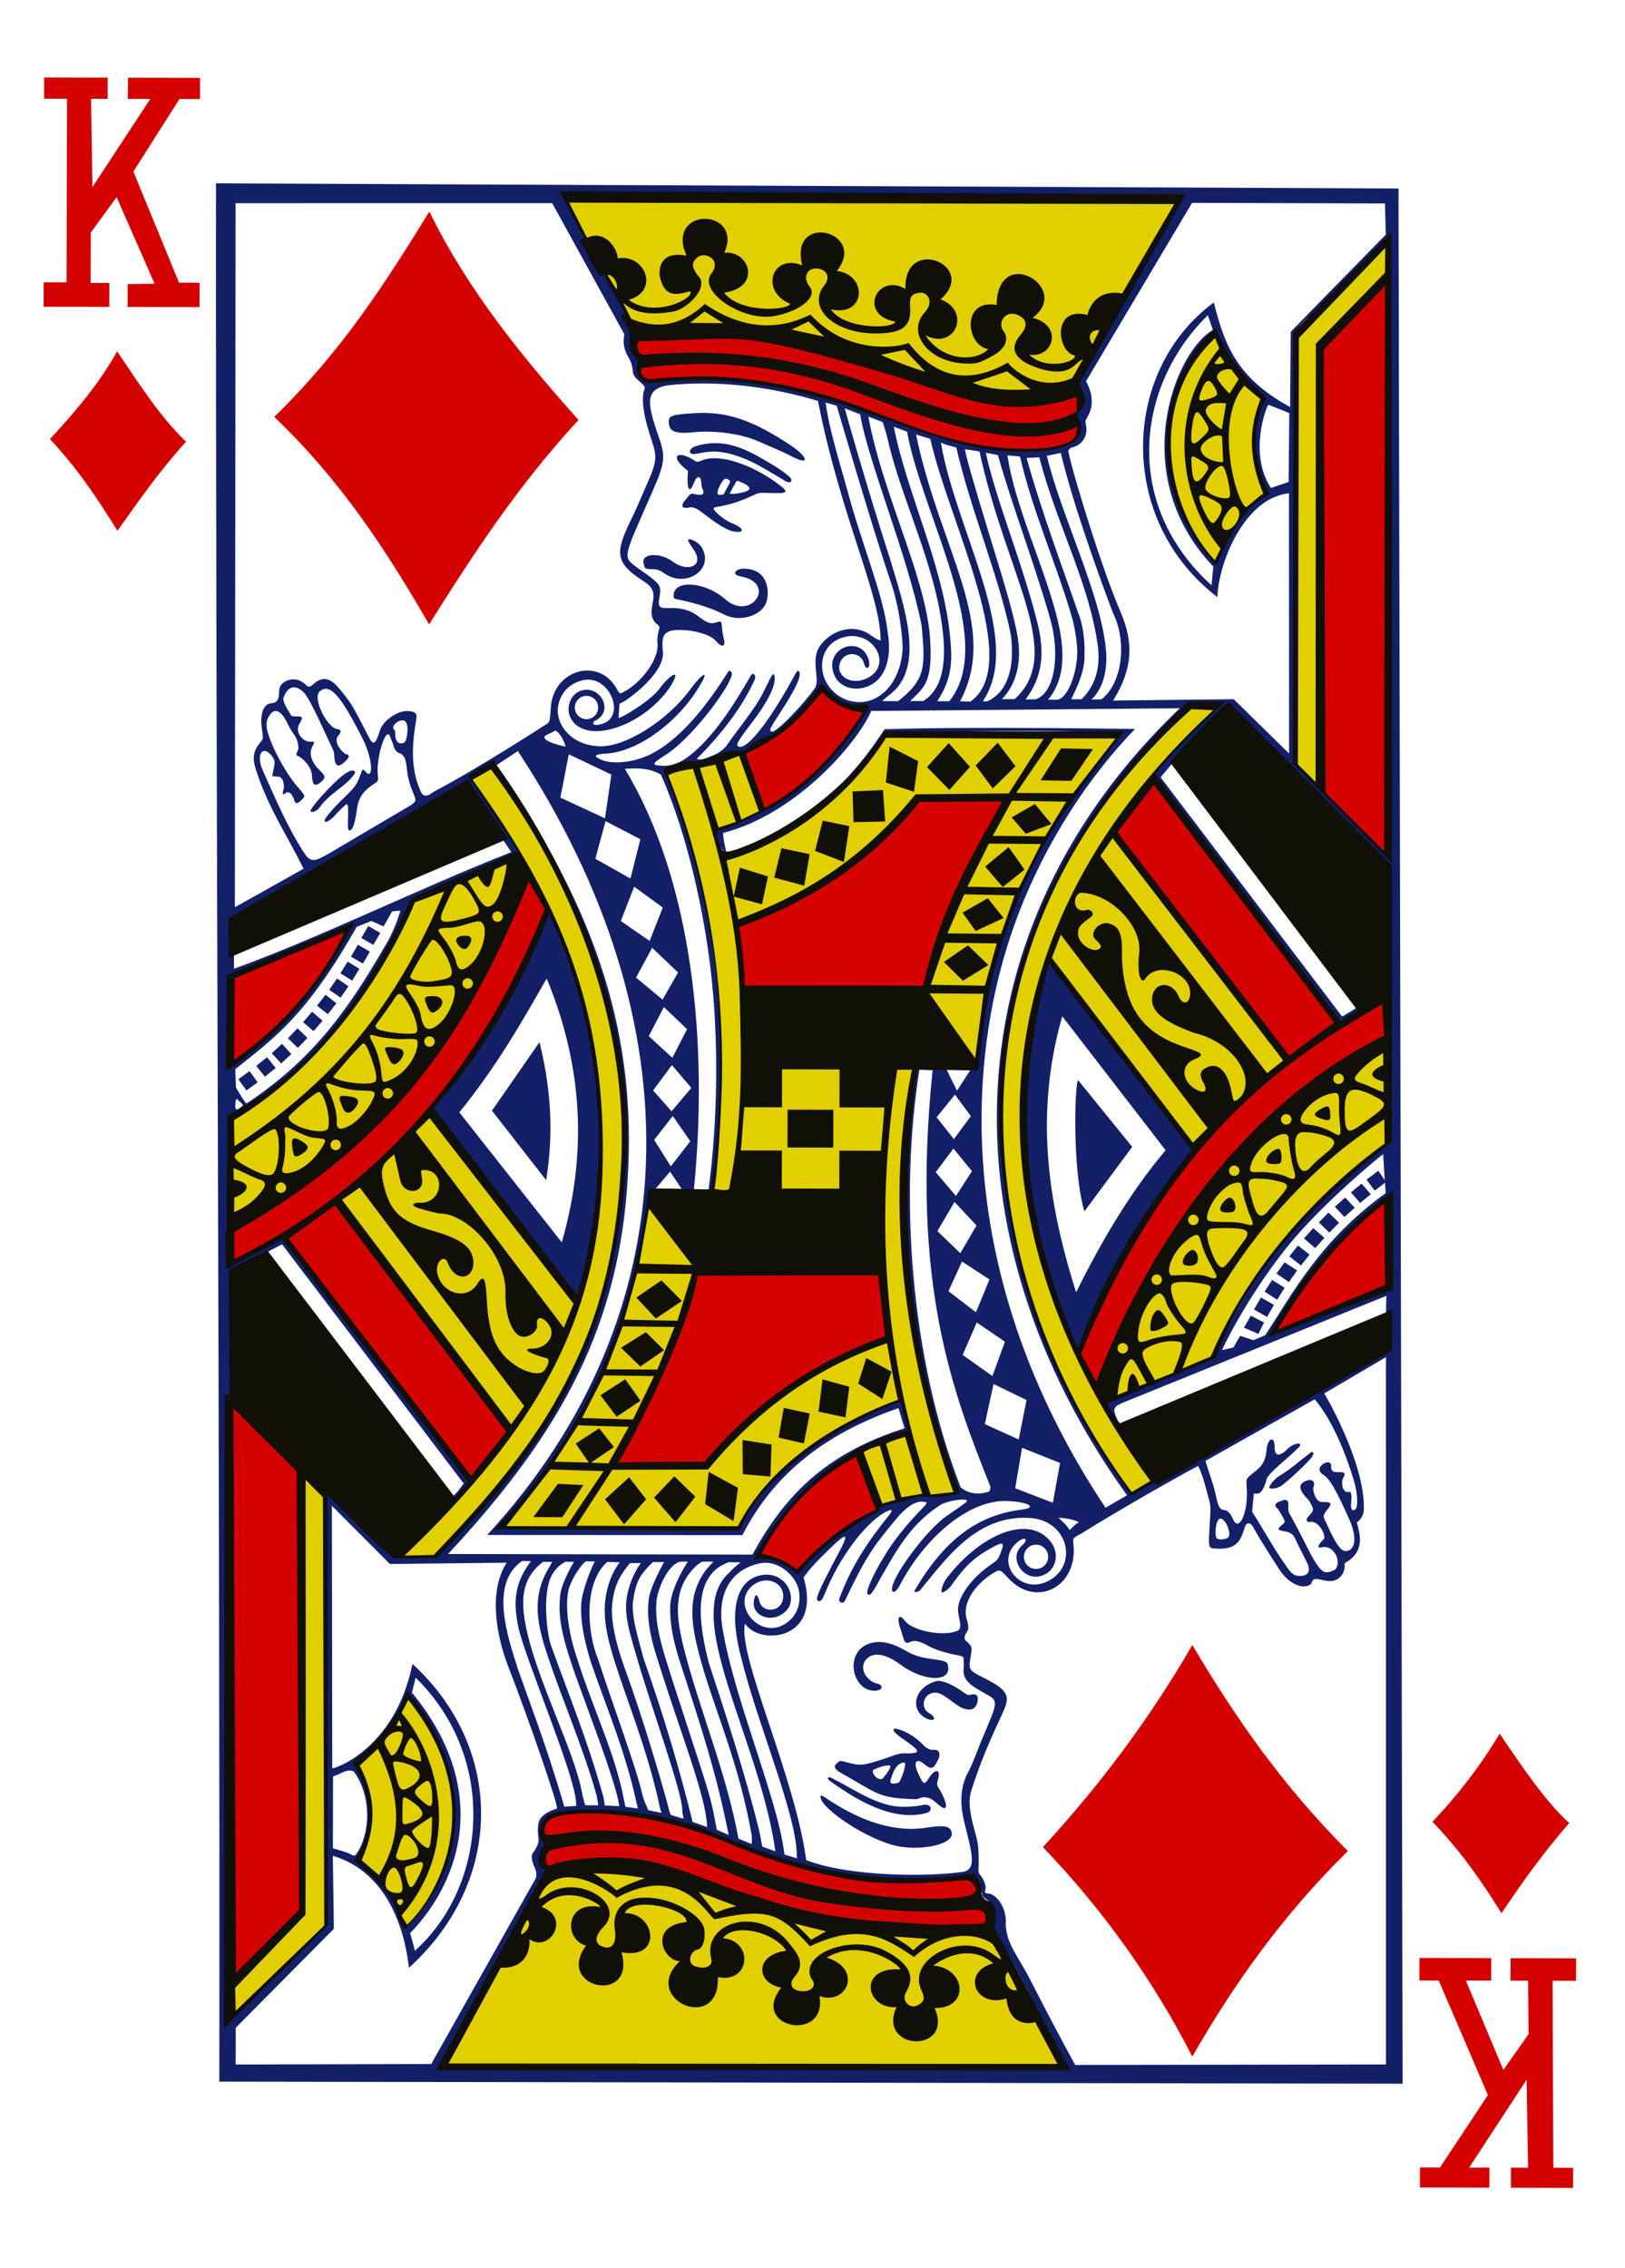 <?xml version="1.0" encoding="UTF-8" standalone="no"?>
<!-- Created with Inkscape (http://www.inkscape.org/) -->

<svg
   xmlns:dc="http://purl.org/dc/elements/1.1/"
   xmlns:cc="http://creativecommons.org/ns#"
   xmlns:rdf="http://www.w3.org/1999/02/22-rdf-syntax-ns#"
   xmlns:svg="http://www.w3.org/2000/svg"
   xmlns="http://www.w3.org/2000/svg"
   xmlns:sodipodi="http://sodipodi.sourceforge.net/DTD/sodipodi-0.dtd"
   xmlns:inkscape="http://www.inkscape.org/namespaces/inkscape"
   width="224.225"
   height="312.808"
   id="svg4423"
   version="1.1"
   inkscape:version="0.91 r13725"
   sodipodi:docname="diamonds-K.svg">
  <title
     id="title3002">Vectorized Playing Cards 1.0</title>
  <sodipodi:namedview
     id="base"
     pagecolor="#ffffff"
     bordercolor="#666666"
     borderopacity="1.0"
     inkscape:pageopacity="0.0"
     inkscape:pageshadow="2"
     inkscape:zoom="1"
     inkscape:cx="141.69835"
     inkscape:cy="129.37544"
     inkscape:document-units="px"
     inkscape:current-layer="layer1"
     showgrid="false"
     inkscape:snap-global="true"
     inkscape:snap-bbox="true"
     inkscape:snap-page="true"
     inkscape:window-width="747"
     inkscape:window-height="755"
     inkscape:window-x="963"
     inkscape:window-y="145"
     inkscape:window-maximized="0"
     fit-margin-top="0"
     fit-margin-left="0"
     fit-margin-right="0"
     fit-margin-bottom="0" />
  <defs
     id="defs4425" />
  <g
     id="layer1"
     inkscape:groupmode="layer"
     inkscape:label="KD"
     transform="translate(-259.935,-369.777)">
    <g
       id="g4012"
       transform="matrix(0.154,0.002,-0.002,0.154,347.93,398.046)"
       style="display:inline">
      <g
         id="g3023">
        <g
           transform="matrix(1,0.007,-0.007,1,-2088.726,-72.36)"
           id="g2993">
          <path
             transform="matrix(1,-0.018,0.018,1,588.417,33.795)"
             sodipodi:nodetypes="cccccccccccccsccccccccccccccccccsccccccccccccccsccccccsccccccscccscccsccscccccccccsccccccccccccccccsccscsscccccsccccccscccccscssscscscscccsccccsscssccsccccscssccccccsccccccccccccccccccsssscccccccccccccccccccccscccscscssscscscccccscccsccscccccscccscsscscsccccccscscsscssssssscccccccccsccccscsccscscccssccssccsccssscccscccscccscccsccccccccccccccscccccscccsccccscccccccsccsccccccsccccccccccccccccccccccccccccsccccccsscssccccccccccccccccccccccccccccccccccccccscccccccccsccccccccccscccccccccccccscccccccccccccccccccccccccccccccccccccccccccccccccccccccccccccccccccccccccccccccccccccccccccccccccccccccccccccccccccccccccccccccccccccccscccsccccccccccccccccccccccsccccccccccccccccccccccccccccccccccccccccccccccccccccccccccccccccccccccccccsccsccccccsccccscccccsccccccccccccccscccccccsccccccccccccccccccsccccccccccccccsccsccccccccccccccccscccccccscccscccccccccccccccscccccccsscccscccssccccccccccsccccccccccccccccccccssssccccccccccccccccccscccccsccccccccccscccccccccsccccscccccscccccccscccccccccccccccsccccccsccccccccccssccccscccccccccccccccccccsccccccccccccccccscccccscccccccccccccsccsccccccscccccccccccccccccccccccccccccccssccccscccccscccccccccscccs"
             inkscape:connector-curvature="0"
             id="path3995"
             d="m 1122,32.375 c 0.55,512.28 5.999,1141.835 6.375,1699.781 l 1059.938,-0.25 L 2181.25,34.844 Z m 313.312,10.875 c 182.868,4.963 366.87,-0.404 551.094,1.031 0,0 -66.932,116.587 -87.219,153.281 -4.441,8.069 -4.893,13.779 -2.5,17.125 3.703,5.177 3.398,13.935 -0.75,19 -1.777,2.17 -2.584,3.576 -2.719,4.875 -0.134,1.296 1.029,2.716 1.969,5.062 3.276,11.177 -5.179,18.912 -14.031,22.5 -5.937,2.406 -19.152,3.994 -28.906,3.531 -61.135,-2.901 -181.033,-54.566 -230.438,-58.594 -34.281,-9.571 -78.578,-6.225 -115.094,-4.156 -6.894,0.414 -5.688,-15.656 -5.688,-15.656 -5.754,-53.076 -43.346,-99.286 -65.719,-148 z m 561.031,4.844 172.812,0.188 0.781,27.906 -72.719,74.531 c -6.847,6.971 -12.25,12.75 -12.25,12.75 l -0.438,67.25 c -49.57,-26.635 -59.447,-58.462 -68.5,-93.469 -82.861,61.132 -86.74,194.911 3.719,263.781 0.74,-29.916 23.537,-88.701 63.938,-93.062 L 2084.25,541 2034.562,492.469 1926.531,493.875 c 17.808,-28.898 18.212,-51.849 6.688,-78.938 C 1913.795,370.682 1883.826,269.661 1886.125,270 c 0,0 0.86,-2.172 3.312,-2.719 8.955,-1.996 14.65,-10.64 12.094,-21.031 -0.485,-3.346 -0.468,-2.56 1.813,-6.906 8.79,-14.999 -1.688,-31.281 -1.688,-31.281 z M 1423.188,49.5 l 64.844,117.219 c 0,0 -0.846,5.375 -0.5,8.531 0.509,4.54 2.027,8.58 4.625,12.812 1.719,2.8 2.986,6.624 3.375,10.156 0.64,5.818 0.643,5.822 9.156,13.5 1.789,1.613 2.132,2.606 1.469,4.281 -2.818,7.121 -1.167,21.679 4.406,39.062 7.039,21.954 8.857,21.667 -4.25,51.031 -2.734,6.133 -6.04,14.318 -9.594,21.844 -16.184,33.237 -18.68,42.252 9.094,59.969 7.82,4.988 10.109,9.314 8.156,19.25 -1.537,7.816 -1.85,12.811 1.906,17.219 2.435,2.857 4.642,3.327 4.031,5.531 -0.415,1.5 -2.232,8.002 -1.625,13.469 1.635,14.73 -15.38,36.428 -30.906,44.031 -3.106,2.203 -3.993,-0.486 -5.75,-3.562 -16.084,-28.167 -56.123,-16.754 -58.781,16.844 -0.703,8.884 -0.427,12.736 -2.719,14.625 -0.777,0.64 -3.125,1.969 -3.125,1.969 0,0 -59.918,38.969 -98.031,59 -2.485,1.306 -4.715,3.46 -6.469,3.812 -2.025,0.407 -3.529,0.042 -4.781,-1.219 -14.067,-26.756 -6.269,-58.36 -5.063,-69.562 -0.303,-3.969 -3.696,-4.69 -8.812,-4.75 -8.664,-0.101 -21.133,8.687 -23.844,16.875 -2.305,6.962 -3.784,11.468 -5.875,11.438 -2.101,-0.031 -3.125,-2.839 -8.344,-12.875 -10.859,-20.882 -12.536,-23.528 -22.687,-35.656 -8.097,-9.674 -15.002,-10.957 -22.938,-3.75 -5.517,5.01 -5.335,0.656 -10.031,-1.875 -8.106,-5.517 -20.293,-0.578 -20.594,7.188 -0.252,6.516 -0.308,11.414 -6.906,11.844 -7.349,0.479 -10.538,9.968 -8.469,23.5 1.089,7.122 1.303,8.266 -0.875,10.875 -7.107,8.513 -8.035,14.394 -4.125,26.281 11.146,33.882 27.294,56.69 42.469,87.5 0,0 -38.554,21.878 -61.438,34.594 l -0.594,-630.406 z m 749.219,33.5 0.906,547.625 -82.75,-81.344 c 0,0 -1.612,-104.94 -1.531,-147.844 0.082,-42.903 0.704,-85.803 0.531,-93.781 -0.173,-7.978 0.429,-41.928 0.688,-76.781 0.542,-73.017 -6.139,-63.991 7.438,-78 z m -161.719,65.656 4.562,13.219 c -34.678,19.879 -77.101,130.59 0.781,211.875 l -1.562,16.75 c -81.633,-74.044 -66.525,-180.231 -3.781,-241.844 z m 5.938,15.625 c 11.901,24.562 25.444,46.31 43.906,59.625 -9.942,23.732 -14.219,49.912 2.625,85.219 -11.814,6.483 -28.23,23.688 -45.219,58.938 -61.458,-62.085 -47.778,-152.097 -1.312,-203.781 z m -457.219,46.406 c 34.084,0.056 69.635,5.617 102.219,15.438 20.554,103.9 56.652,173.754 56.5,214.438 0,0 -2.845,-0.477 -8.906,-4.844 -14.847,-10.719 -34.342,-4.738 -44.781,8.906 -9.896,12.934 0.07,30.924 -5,38.469 -9.599,14.068 -34.3,40.079 -38.438,39.219 -3.01,-0.626 -2.525,-1.942 8.062,-18.188 11.027,-16.92 19.482,-32.253 15.844,-36 -1.544,-1.59 -2.364,1.77 -10.594,16.062 -19.316,33.547 -36.304,54.29 -43.031,51.594 -3.15,-1.262 -1.521,-4.042 12.781,-22.938 16.153,-21.34 20.635,-34.688 19.031,-40.594 -1.233,-4.538 -3.732,2.796 -10.438,15.906 -7.144,13.876 -20.059,29.339 -30.5,44.188 -3.311,5.374 -7.559,8.486 -13,10.938 -4.033,1.747 -10.459,4.603 -14.187,4.125 -1.916,-0.245 -0.594,-1.372 2.031,-3.938 20.605,-21.22 38.321,-44.881 48.375,-67.594 1.553,-2.979 -0.673,-7.22 -3.219,-4.094 -15.417,27.129 -36.881,60.974 -60.187,75.906 -5.003,3.2 -12.527,5.914 -19.313,5.344 -11.472,-0.329 -7.416,-2.882 3.031,-9.594 22.363,-14.367 53.744,-55.671 58.812,-70.281 1.198,-3.453 -0.136,-5.426 -2.344,-5.188 -18.4,29.435 -42.709,61.824 -70.969,75.375 -15.229,7.304 -34.431,8.743 -43.875,4.125 -6.92,-3.384 -5.185,-4.549 7.094,-5.344 29.549,-2.914 64.168,-30.65 81.313,-60 10.036,-16.25 2.994,-12.518 -8.469,3.156 -19.565,26.754 -58.413,52.403 -82.5,50.375 -24.361,-1.442 -38.381,-20.32 -35.25,-36.5 1.894,-9.789 8.845,-19.766 22.469,-22.625 23.332,-4.897 38.604,32.061 17.25,39.031 -7.273,2.374 -10.04,0.574 -7.406,-2.344 15.84,-6.932 8.799,-25.962 -4.562,-27.906 -8.407,-1.223 -18.151,4.438 -18.562,17.469 0.244,9.714 8.24,19.211 24.281,19.438 19.018,0.269 48.198,-13.421 65.906,-38.625 12.566,-19.263 0.993,-12.759 -8.375,0.094 -8.266,11.341 -34.965,27.206 -37,26.625 l 0.906,-13.062 c 0.407,2.257 41.104,-25.607 38.719,-46.344 -1.526,-15.053 0.673,-19.656 16.344,-19.469 11.715,0.14 26.61,4.25 30.937,9.625 4.463,5.317 9.463,6.996 7.25,-1.969 -3.591,-14.549 0.71,-16.947 -7.719,-14.188 -5.816,1.905 -10.98,-2.765 -16.812,-6.906 -6.417,-4.555 -14.533,-6.504 -24.219,-6.156 -7.235,0.26 -10.499,-0.175 -9.344,-7 0.815,-4.814 1.738,-9.189 0.344,-12.344 -2.267,-5.13 -11.327,-10.43 -21.562,-17.969 -12.085,-8.901 -9.848,-9.425 15.906,-68.781 10.813,-24.922 10.859,-30.036 4.375,-48.438 -10.246,-29.077 -11.856,-40.721 7.344,-44.781 10.869,-1.247 22.076,-1.863 33.437,-1.844 z m 109.031,16.844 9.969,2.844 c 0.075,0.009 31.125,106.271 48.906,158.156 5.425,15.83 9.557,37.22 10.594,57.312 -0.488,27.665 -16.065,47.516 -35.062,49.688 -13.448,1.537 -28.04,-5.439 -34.719,-20.406 -5.636,-14.233 -1.388,-31.021 14.844,-36.812 28.098,-10.026 48.678,25.835 21.125,36.875 -14.252,5.711 -27.796,-4.582 -21.375,-16.562 4.501,-8.399 17.163,-7.488 20.156,1.188 2.44,9.234 6.478,4.879 4.75,-1.375 -5.225,-19.922 -30.821,-15.228 -32.875,3.125 0,22.74 24.898,28.081 39.75,15.312 11.508,-10.207 12.717,-28.652 9.844,-44.656 -3.951,-33.243 -22.768,-76.358 -36.125,-125.562 -6.67,-24.569 -16.331,-53.862 -19.781,-79.125 z m 396.656,1.188 18.719,7.406 -0.438,61.688 -15.875,5.469 c -20.773,-31.739 -3.497,-74.534 -2.406,-74.562 z m -379.406,4 13.719,5.281 c 7.514,43.544 42.937,126.783 55.438,188.906 3.483,37.338 4.041,48.295 -21.25,68.188 l 0,-0.281 -13.688,0 c 0,0 -0.049,-0.835 5.938,-5.312 33.123,-24.771 13.353,-79.358 0.844,-121.312 -21.795,-67.004 -41.269,-135.553 -41,-135.469 z m -128.219,4.344 c -1.738,0.021 -3.502,0.092 -5.281,0.188 -20.692,1.111 -24.09,2.437 -24.156,6.938 -0.124,8.476 3.349,12.236 22.594,10.156 16.656,-1.8 40.782,0.784 57.406,7.938 18.963,8.16 23.465,10.085 30.281,13.594 17.11,8.808 14.121,0.045 -1.344,-10.125 -31.593,-20.776 -53.431,-29.001 -79.5,-28.688 z m 149.281,3 12.875,4.906 c 0,0 3.404,10.037 4.625,15.781 12.529,55.587 46.606,118.101 50.594,183.125 0.9,21.308 -2.754,41.174 -18.375,50.781 l -11.781,0 c 12.595,-12.527 20.989,-16.145 17.469,-59.688 -5.574,-55.921 -42.462,-125.795 -55.406,-194.906 z m 22.844,9.031 11.875,4.375 c 13.674,75.066 81.47,187.226 38.312,241.344 l -10.781,0 c 9.628,-15.016 13.6,-28.206 12.156,-48.469 -4.196,-68.209 -38.991,-134.406 -51.562,-197.25 z M 1749.5,256 l 12.781,3.906 c 17.352,76.055 84.034,200.687 36.5,235.156 l -9.375,-0.25 C 1825.221,427.863 1770.928,358.583 1749.5,256 Z m 22.281,7.094 c 3.925,2.183 9.535,3.228 13.813,4.469 13.45,57.507 38.033,114.064 49.219,167.625 3.766,29.324 -2.669,51.282 -21.094,59.625 l -3.938,0 c 16.534,-24.961 13.416,-56.445 4.594,-90.469 -11.864,-45.756 -34.912,-96.096 -42.594,-141.25 z m -201.375,1 c -5.938,-0.056 -12.149,0.845 -18.719,2.938 -6.729,2.543 -5.901,7.847 0.344,6.75 2.117,-0.372 5.862,-1.036 8.344,-1.469 15.332,-2.673 34.228,2.852 57.125,16.719 5.53,3.349 11.54,6.575 13.031,7.688 4.207,3.139 8.696,3.126 7.156,-0.875 -0.616,-1.602 -9.443,-8.442 -17.25,-12.812 -16.697,-10.093 -32.218,-18.769 -50.031,-18.938 z m 223.094,5 12.875,1.969 c 24.218,111.296 77.377,180.452 31.906,221.75 l -11.375,0 c 12.441,-12.708 18.062,-32.605 13.938,-56.125 -4.21,-24.008 -16.617,-62.115 -26.906,-95.625 -11.928,-38.846 -21.531,-71.695 -20.438,-71.969 z m 18.469,3.125 10.906,2.031 c 12.777,45.24 34.471,101.321 47.531,148.031 8.032,28.726 4.805,64.107 -13.125,70.625 l -9.219,0.156 c 15.218,-20.334 17.389,-41.515 10.438,-68.906 -14.269,-56.222 -35.867,-105.287 -46.531,-151.938 z m 67.312,0.062 c 11.02,46.9 37.465,118.451 46.969,143.156 12.643,25.23 8.851,62.588 -10.156,77.375 l -9,0.188 c 10.872,-10.166 14.606,-27.285 12.875,-45.031 -4.892,-50.15 -40.394,-119.703 -53.25,-173.125 z m -47.844,2.219 11.25,1.031 c 11.266,49.057 33.18,96.744 47.406,145.812 2.65,11.075 4.959,24.605 4.031,34.562 -1.945,20.877 -10.593,37.344 -18.188,37.344 l -7.75,0 c 15.829,-18.861 15.057,-44.577 8.281,-72.219 C 1865.271,375.347 1838.186,320.266 1831.438,274.5 Z m -292.906,0.25 c -4.688,0.024 -4.77,4.316 2.719,10.875 4.582,4.013 4.229,2.674 3.969,5.219 -1.114,10.865 0.595,20.81 5.062,9.625 1.193,-2.987 2.939,-6.356 4.688,-5.938 3.302,1.019 1.625,7.087 3.219,10.156 2.694,5.413 -0.169,6.737 -6.719,5.062 -4.714,-1.205 -4.981,1.347 -7.906,4.594 -5.122,5.685 -4.287,9.079 3.594,7.312 1.3,-0.291 2.398,0.081 3.406,0.312 2.458,0.565 4.706,2.124 10.562,6.594 7.524,5.742 18.182,13.393 25.094,14.562 11.071,1.873 8.602,-3.431 -0.469,-6.906 -7.771,-2.977 -17.409,-11.244 -17.375,-13.531 0.021,-1.757 2.466,-0.715 16.469,-4.562 6.075,-1.669 14.619,-5.404 18.219,-7.062 5.944,-2.738 6.225,-2.715 15.531,-2.438 15.85,0.473 18.269,-0.068 7.156,-8.312 -22.457,-16.661 -52.424,-27.507 -68.312,-20.594 -4.818,2.096 -4.705,0.812 -8.188,-1.188 -4.551,-2.613 -8.263,-3.794 -10.719,-3.781 z m 321.438,1.5 c 15.566,59.962 45.676,113.686 53,170.562 1.657,16.269 -1.073,32.163 -14.594,45.906 l -9.125,0.156 c -1.337,0.022 12.739,-21.745 11.531,-40.375 0.366,-9.939 -0.731,-20.6 -3.562,-31.125 -17.687,-50.567 -35.102,-96.398 -48.625,-144.594 z m -281.094,19.688 c 0.088,-0.011 0.169,-0.013 0.25,0 4.246,0.666 4.391,2.355 3.156,4.562 -1.831,3.273 -5.062,9.562 -5.062,9.562 0,0 -4.305,0.846 -5.188,-0.25 -1.551,-2.253 4.126,-13.543 6.844,-13.875 z m 10.781,1.938 c 0.471,-0.007 1.054,0.234 1.969,0.594 4.076,1.61 11.15,4.914 8.094,7.469 -3.621,3.026 -17.651,4.387 -16.969,3.125 l 4.688,-8.656 c 0.994,-1.84 1.433,-2.52 2.219,-2.531 z m -42.969,52.406 c -0.363,0.021 -0.669,0.108 -0.906,0.25 -0.814,0.487 1.029,3.746 3.719,7.438 12.413,16.747 -4.771,21.714 -16.938,12.75 -11.551,-8.982 -29.386,-8.136 -26.812,1.281 0.907,3.32 0.022,4.936 6.469,5.031 5.73,0.084 7.209,0.404 12.375,3.938 19.755,13.512 45.281,-4.576 32.812,-23.969 -2.354,-3.661 -8.178,-6.863 -10.719,-6.719 z m 48.75,26.156 c -7.174,0 -11.702,5.351 -2.718,6.953 32.09,5.762 10.569,39.035 -12.063,21.891 -20.395,-18.409 -47.674,-18.281 -48,-5.219 -0.048,3.288 0.104,3.399 4.938,4.312 11.367,2.147 28.344,7.317 34.844,10.594 3.822,1.927 7.842,3.727 8.938,4 13.592,4.939 31.024,-1.48 34.473,-12.927 3.157,-10.476 0.607,-29.604 -20.411,-29.604 z M 1192.906,483.5 c 4.297,0.051 8.865,3.81 12.125,9.312 7.533,12.714 16.689,34.093 22.531,45.875 1.473,2.97 1.53,5.621 1.438,7.031 0.459,6.907 2.776,9.517 6.875,6.406 4.031,-3.059 9.625,-8.178 3.062,-9 -6.597,-4.971 -10.273,-12.273 -6.188,-16.719 3.007,-3.272 1.831,-5.398 -0.594,-5.531 -9.246,-0.136 -23.026,-27.638 -16.531,-33.562 8.764,-7.994 18.46,1.908 39.094,42.844 9.092,18.078 9.514,37.863 1.719,28.062 -2.649,-2.47 -2.112,-1.191 -5.219,6.594 -2.336,5.852 -4.253,8.627 -13.156,17.188 -10.842,10.425 -17.413,18.663 -17.656,20.469 -0.465,3.453 5.857,0.231 10.469,-5.781 10.302,-10.063 10.687,-12.746 10.594,0.594 -0.084,12.065 -0.705,14.269 1.469,14.188 3.387,-0.127 5.199,-9.672 6.781,-21.188 1.889,-10.373 7.279,-15.605 16.25,-21.375 2.463,-1.584 2.505,-2.677 2.031,-7.25 -1.657,-14.653 6.676,-41.975 10.469,-35.219 0.535,1.521 2.182,5.074 3.062,7.562 0.709,3.856 3.137,8.208 6.844,8.5 4.607,3.448 4.591,5.312 6.188,17.938 0.521,4.122 2.345,10.306 3.625,13.594 2.383,6.12 4.513,9.705 3.188,11.531 -0.842,0.899 -2.625,2.594 -2.625,2.594 l -75.125,44.531 c 0,0 -5.898,3.261 -8.031,4.156 -5.954,2.688 -9.572,0.701 -12.5,-3.75 -15.919,-23.708 -26.847,-50.342 -38.031,-74.906 -6.715,-14.581 -0.143,-24.225 8.531,-12.469 3.372,4.569 1.647,7.482 -0.031,16.312 -0.304,1.597 1.181,0.987 3.969,1.438 4.388,-0.471 6.505,3.446 6.344,10.094 -2.771,9.525 1.061,4.381 2.875,3.906 3.472,0.051 4.242,2.138 6.188,6.094 1.215,5.578 3.668,3.962 7.25,0.281 2.96,-3.042 2.97,-2.968 -3,-10.094 -10.312,-11.172 -24.611,-36.393 -28.312,-51.75 -1.021,-4.236 -0.649,-7.62 0.125,-9.875 4.659,-10.49 11.146,-10.526 18.219,4.125 1.204,2.493 3.572,6.511 5.25,8.938 2.72,3.932 4.404,7.308 4.312,13.562 -2.091,5.24 -2.431,5.346 -0.625,6.062 4.484,1.773 12.454,9.875 12.813,17.125 0.364,7.365 1.611,11.276 7.406,6.906 6.608,-4.982 3.795,-6.986 -2.719,-13.375 -6.826,-8.124 -7.237,-15.168 -3.187,-21.031 0.662,-1.968 0.382,-2.524 -2.125,-2.281 -7.928,0.767 -15.636,-9.272 -10.125,-16.906 2.536,-4.473 2.239,-5.626 -1.344,-5.75 -1.867,-0.065 -4.949,0.292 -6.469,-0.562 -2.344,-4.394 -7.238,-10.535 -7.187,-15.562 2.312,-7.069 5.896,-9.92 9.687,-9.875 z m 470.844,0.375 c 13.025,7.987 25.924,16.302 40.562,20.094 -33.913,61.08 -88.454,93.809 -134.094,106.594 1.553,7.818 2.655,15.609 10.219,20.406 -0.258,-1.181 -3.61,-15.055 -2.875,-17.906 62.874,-16.054 118.222,-77.648 132.375,-109.406 l 276.312,-3 C 1781.411,697.151 1773.248,973.701 1940.375,1205.5 l -19.219,11.219 C 1792.374,1023.817 1793.685,837.963 1832.312,713.5 c 27.387,-88.246 76.53,-155.659 113.875,-194.188 0,0 -149.811,-2.059 -224.375,0.688 -10.832,16.572 -20.907,30.106 -35.469,45.75 0,0 37.885,-36.586 36.906,-42.938 69.104,-0.037 140.365,-4.029 209.375,0.781 -80.757,96.647 -120.563,196.42 -127.469,290.281 -0.257,12.208 -0.994,5.387 -5.031,9.875 l -12.75,19.781 -10.219,-20.562 c -6.946,-2.244 -20.608,1.376 -26.406,-0.719 -28.411,126.75 0.3,279.73 37.688,379.562 0,0 -9.387,5.258 -20.938,4.375 -12.643,-2.808 -15.734,0.682 -26.688,2.906 -12.595,2.396 -16.991,2.38 -19.781,5.562 -1.551,1.77 -4.356,4.242 -7.531,5.969 -30.683,11.146 -66.688,52.938 -66.688,52.344 l -33.781,-15.156 c 31.126,-61.126 67.657,-83.123 131.875,-110.25 l -5.969,-27.312 c -68.397,25.479 -111.923,55.982 -146.25,115.25 -41.65,-0.591 -210.355,-1.778 -210.531,-1.25 68.815,-78.254 123.069,-196.287 129,-288.312 1.455,-17.924 -1.052,-9.308 6.875,-14.656 l 12.469,-14.844 9.781,14.625 c 0,0 7.083,9.016 11.563,1.5 12.55,-128.329 -0.726,-274.658 -62.563,-376.656 10.971,-0.724 21.898,-1.028 32.406,5.188 24.186,54.771 38.439,122.436 44.625,173.156 7.829,64.197 6.724,136.606 -1.25,198.094 l 4.125,0.562 c 12.052,-79.911 7.969,-164.901 -3.094,-239.188 -5.678,-38.754 -23.962,-99.364 -36.531,-127.344 -3.473,-7.731 -6.168,-9.73 -2.875,-10.875 75.355,-6.341 109.992,-31.484 137.062,-71.625 z m -208.938,6.75 c 5.764,0 10.438,4.673 10.438,10.438 0,5.764 -4.673,10.438 -10.438,10.438 -5.764,0 -10.438,-4.673 -10.438,-10.438 0,-5.764 4.673,-10.438 10.438,-10.438 z m 566.375,5.312 c -22.062,19.969 -39.786,40.663 -58.406,62.719 55.106,75.78 116.347,157.93 167.844,223.562 0,0 17.823,-10.56 17.75,-11.875 -0.038,-0.693 -1.425,-4.183 -1.75,-3.406 -0.764,1.823 -14.438,9.469 -14.438,9.469 l -162.969,-213.875 c 0,0 8.832,-10.577 11.562,-13.906 12.664,-4.163 47.897,-47.804 49.625,-46.906 27.608,21.149 110.869,110.798 142.938,138.281 l 0.406,248.844 c -3.319,9.956 -92.086,48.323 -154.781,191.469 -31.526,17.665 -66.456,27.169 -98.938,42.531 0,0 8.268,13.002 12.313,16.562 -4.963,-10.723 -5.84,-12.77 5.406,-17.344 l 234.594,-95.625 -0.438,19.312 -3.812,33.344 c -63.843,39.371 -117.724,55.869 -205.594,115.25 -6.276,1.46 -11.328,7.487 -17.938,7.812 -224.467,-330.576 -80.975,-579.646 49.844,-704.781 z m -730.969,16.906 c 6.125,0.101 4.577,14.308 2.312,19.219 -4.523,3.554 -9.035,0.397 -8.937,-6.25 0.028,-2.167 -0.393,-4.215 -0.938,-4.562 -3.394,-2.167 2.287,-8.484 7.563,-8.406 z m 137.094,8.875 c 5.157,3.914 7.066,9.128 8.969,14.344 -6.958,-1.093 -25.582,-6.433 -16.844,-10.594 z m -33.906,18.469 c 161.895,244.84 154.651,504.883 -26.031,702 l 228.594,-0.344 c 29.097,-57.416 77.57,-92.411 139.594,-113.969 l 5.406,18.031 c -71.282,22.884 -107.347,60.817 -136.031,113.375 l -272.625,0 c 104.744,-112.7 152.729,-207.901 160.281,-336.687 7.192,-122.65 -24.013,-234.663 -118.781,-369.438 z m 45.625,2.812 38.188,18.031 -5.656,39.188 -40,-18.438 z m -68.844,11 c 204.181,308.867 116.609,526.126 -46.406,706.938 l -30.031,0.5 -70,-65.031 1.281,395.156 c 0,0 -68.252,66.859 -76.094,74.875 -7.748,7.459 -13.562,-4 -13.562,-4 l 0.188,-523.844 3.031,-20.531 0.937,-112.875 43.5,-22.938 163.125,213.812 c 0,0 -6.553,9.659 -9.594,11.375 -1.978,1.117 -0.529,3.03 1.125,2.812 4.58,-0.601 17.652,-15.214 14.906,-17.562 -59.174,-73.308 -169.188,-216.844 -169.188,-216.844 L 1137.594,999.75 c 0,0 1.327,-93.713 0.5,-129.688 1.759,-8.486 8.121,-6.212 12.406,-10 52.755,-33.906 89.93,-75.293 112.875,-115.438 1.686,-3.001 11.841,-21.021 12.844,-22.656 3.578,-5.833 12.456,-24.072 17.625,-35.719 2.889,-6.511 5.961,-14.398 7.125,-15.344 31.742,-10.335 65.06,-25.007 96.937,-38.188 L 1352,563.812 Z m -125.125,3.938 c -1.722,-0.025 -6.104,1.966 -12.031,7.344 -10.942,9.928 -25.361,26.24 -25.406,29.344 2.935,1.059 5.533,-0.628 7.875,-3 9.152,-13.509 23.302,-18.792 31.594,-30.625 1.289,-2.188 -0.07,-3.09 -2.031,-3.062 z m 102.844,14.344 c 0,0 31.677,46.148 39.781,58.406 -83.473,33.051 -170.819,76.704 -248.188,104.938 l 0,-18.5 12.219,-33.219 z m 124.188,30.5 31.219,16.125 L 1494.5,654.125 1463,636.5 Z m 25.75,58.594 25.656,18.688 -11.719,29.875 -25.844,-17.781 z M 1288.5,683.281 c 0,0 -3.954,13.851 -10.594,26.25 -31.75,55.162 -62.815,104.183 -127,146.75 -2.443,-2.173 -9.437,-14.406 -9.437,-14.406 l -0.625,-16.344 c 34.029,-27.336 63.397,-47.403 108.469,-127.625 l 13.062,-5.312 11.125,4.812 7.531,-13.438 z m 133.531,0.125 c -29.58,62.752 -58.686,127.476 -105.812,176.375 l 128.969,180.031 c 42.437,-127.111 26.682,-246.244 -23.156,-356.406 z m -162.281,13.688 -6.188,10.719 10.719,6.188 6.188,-10.719 z m -17.5,1.156 c -23.366,52.241 -58.436,92.435 -104.469,121.344 L 1136,742.938 Z m 8.219,15.594 -6.188,10.719 10.719,6.188 6.188,-10.719 z m 263.594,2.25 23.25,22.062 L 1523.5,762.5 1499.656,742.781 Z M 1870.25,726.938 c -0.026,0.011 -0.048,0.036 -0.062,0.062 -40.861,127.001 -28.591,248.311 27.469,353.906 27.504,-68.448 50.083,-114.253 103.781,-187.125 C 1968.371,850.487 1873.574,725.567 1870.25,726.938 Z m -628.906,2.031 -6.5,10.531 10.531,6.5 6.5,-10.531 z m 178.281,14.812 c 36.835,88.054 33.587,167.446 14,236.25 l -92,-116.219 c 33.705,-41.837 56.089,-81.451 78,-120.031 z m -187.781,0.312 -6.969,10.219 10.219,7 6.969,-10.25 z m -10.281,14.625 -7.625,9.781 9.75,7.625 7.625,-9.781 z m 303.094,10.406 20.844,19.781 -13.156,25.656 -21.156,-19.344 z m -315.125,4.812 -8,9.406 9.406,8 8,-9.406 z m 672,2.781 92.813,119.75 c -31.045,36.949 -56.843,80.481 -79.906,127.406 -25.859,-81.028 -37.531,-160.644 -12.906,-247.156 z m -685.031,12.125 -8.562,8.938 8.938,8.562 8.562,-8.938 z m 216.812,11.969 -42.469,61.406 48.687,62.156 c 5.239,-33.647 6.416,-72.705 -6.219,-123.562 z m -230.656,2 -9.125,8.375 8.375,9.125 9.125,-8.375 z m -13.406,11.969 -9.625,7.812 7.812,9.625 9.594,-7.812 z m 362.719,6.344 17.437,20.375 -17.687,20.969 -16.563,-18.625 z m 221.687,3.656 11.844,0.438 c -19.425,191.596 18.754,288.537 52.531,372.844 0,0 -0.081,3.38 -1.219,4.375 -5.502,1.895 -16.635,3.942 -25.562,-3.906 -45.443,-116.803 -55.355,-260.681 -37.594,-373.75 z m -600,2.469 -10.031,7.25 7.25,10.031 10.031,-7.25 z m 742.313,6.812 c -3.013,0 -5.632,78.827 5.719,117.312 l 42.719,-57.875 z m -110.438,13 14.281,19.188 -15.156,20.656 -15.5,-19.562 z m -643.469,5.219 c 0.716,-0.113 1.891,1.883 4.188,3.469 2.134,2.232 1.827,2.065 -0.562,3.969 -3.736,2.978 -4.849,2.498 -4.781,-2.156 0.321,-3.829 0.599,-5.193 1.156,-5.281 z m 390.75,14.406 15.781,22.594 -17.469,22.469 -14.938,-23.656 z m 251.469,28.625 16.625,20.25 -14.281,22.219 -18.156,-21.219 z m 384.938,4.281 1.469,23.344 -5.75,-8.531 -10.562,8.094 7.375,9.781 9.219,-7.188 0.562,9.406 c -58.552,42.314 -83.806,90.916 -107.562,127.375 l -10.563,4.469 -12.031,-3.813 -5.875,10.406 -10.219,2.406 c -0.311,-0.063 20.516,-44.68 56.156,-90.094 31.736,-40.439 87.615,-86.029 87.781,-85.656 z M 2176,936.125 l 0.5,83 -104.782,40.477 c 27.194,-46.336 59.262,-89.338 104.282,-123.477 z m -26.031,-10.094 -9.563,7.844 8.25,9.469 9.531,-7.844 z m -14.719,12.5 -9.219,8.219 8.594,9.156 9.219,-8.281 z m -349.906,4.594 19.75,21.031 L 1790.625,989 1770.062,969.281 Z m 335.031,8.844 -8.656,8.844 9.469,9.094 8.656,-8.844 z m -13.625,13.969 -8.312,9.188 10.062,8.719 8.312,-9.188 z m -13.688,15.656 -7.719,9.688 10.469,8.094 7.719,-9.719 z m -300.938,14.875 24.688,16.031 -12.062,29.375 -24.656,-18.781 z m 289,0.125 -7.25,10.062 11.156,7.625 7.344,-10.406 z m -11.156,15.875 -6.719,10.406 11.281,7.25 6.688,-10.75 z m -9.969,15.719 -6.188,10.719 11.688,6.656 6.188,-10.844 z m -9,16.25 -6.188,10.719 12.938,5.594 5.125,-10.219 z m -245.5,6.625 25.281,17.125 -11.187,30.781 -26.688,-18.875 z m 366.594,30.281 1.25,633.375 -278.344,0.969 c 0,0 -13.015,-22.901 -40.25,-75.812 -11.531,-22.401 -21.281,-31.917 -22.281,-49.656 1.042,-10.418 -3.773,-22.238 -12.313,-27 -2.868,-1.599 -7.666,0.333 -6.062,-4.125 1.764,-4.906 -3.648,-12.458 -5.125,-14.063 -1.684,-2.838 -0.634,-3.53 -0.813,-14.094 -0.172,-10.21 -0.718,-14.48 -2.906,-22.188 -5.531,-19.478 -6.759,-29.211 -3.594,-39.312 8.221,-25.619 16.791,-45.27 27.875,-69.156 6.446,-13.98 5.462,-19.442 -14.312,-29.594 -14.806,-7.601 -16.773,-7.521 -14.906,-18.625 0.875,-5.202 1.688,-8.483 0.594,-11 -0.666,-1.533 -3.124,-3.677 -4.562,-4.906 -1.932,-1.652 -1.352,-5.059 0.625,-7.594 1.939,-2.487 1.955,-6.04 0.031,-11.969 -4.045,-12.469 5.109,-28.991 22.406,-40.406 7.645,-5.045 7.432,-4 15.406,4.375 23.305,24.477 57.933,9.1 58,-25.406 0.021,-10.755 -3.643,-10.115 6.531,-15.187 34.48,-21.939 105.249,-61.842 104.781,-60.75 4.609,9.392 6.148,17.414 9.062,27.531 2.518,8.674 2.189,9.338 1.25,26.219 -0.849,15.257 -1.307,18.803 2.281,19.781 20.425,2.248 25.085,-4.975 29,-18.156 1.692,-5.824 4.952,-4.641 6.969,-2.188 7.772,14.143 17.604,28.851 24.062,38.906 8.069,12.837 21.665,19.221 28.781,13.156 1.497,-4.989 2.731,-5.144 11.75,-3.094 10.937,2.486 17.169,-3.641 18.219,-11.688 0.419,-3.21 -1.919,-3.078 3.938,-6.25 14.529,-10.754 8.989,-25.438 6.812,-34.281 0.189,0.467 6.21,-3.661 6.344,-11.937 0.694,-42.981 -36.556,-104.881 -35.719,-103.281 z m -351.438,24.75 29.563,14.281 -6.969,35.312 -30.375,-13.656 z m 287.656,13.125 c 17.023,19.741 29.338,52.654 35.688,74.094 3.135,10.68 3.517,22.868 0.719,24.562 -2.763,1.673 -4.053,-0.119 -3.531,-6.5 0.434,-5.316 0.589,-9.434 -1.688,-9.375 -6.606,1.706 -6.864,-8.304 -6.188,-10.656 0.452,-1.572 1.266,-2.677 1.625,-3.531 1.628,-3.878 -2.625,-3.354 -7.031,-3.406 -3.898,0.094 -4.905,-2.275 -4.719,-5.969 -0.112,-4.098 -5.538,-3.297 -8.625,-0.188 -2.821,2.842 -2.229,6.19 1.594,8.531 5.491,3.362 10.679,11.627 23.469,40.125 7.425,16.545 5.224,28.287 -3.625,28.156 -6.136,-0.182 -13.285,-16.99 -19.062,-29.375 -1.493,-3.2 2.249,-6.777 3.562,-8.5 3.396,-4.455 2.881,-5.864 -2.156,-5.938 -4.716,-0.069 -6.719,0.349 -9.563,-5.469 -1.071,-2.19 -1.846,-5.53 -1.469,-7.656 2.431,-6.416 -2.562,-7.966 -7.406,-5.5 -6.106,2.545 -6.061,7.992 3.25,16.906 5.997,9.838 4.431,9.155 -1.25,15.781 -1.188,2.339 -0.473,3.776 2.031,3.812 7.204,-2.199 15.049,10.774 12.906,15.219 -2.207,1.911 -8.241,8.83 -2.406,7.5 11.861,-3.225 19.08,14.142 12.094,20.031 -10.42,5.227 -12.889,3.593 -28.937,-28.469 -4.984,-9.956 -10.982,-20.654 -11.719,-21.75 -0.737,-1.096 -1.063,-4.037 -1.031,-6.406 0.699,-5.801 -1.776,-7.117 -6.813,-4.812 -3.784,0.906 -7.198,4.016 -2.406,6.969 5.595,9.653 7.575,11.208 4.5,13.656 -6.997,5.572 -3.962,5.347 3.875,6.906 3.836,1.153 5.788,3.129 6.844,5.5 4.05,9.092 11.227,21.918 11.937,24.531 2.374,6.669 -1.913,9.664 -7.781,9.375 -6.141,0.147 -8.952,-4.703 -11.938,-8.844 -11.164,-15.513 -19.203,-30.881 -30.594,-48.5 L 2054,1203.562 c 0,0 2.985,0.647 4.656,-0.156 3.279,-1.576 5.225,-6.721 7.094,-13.562 2.995,-5.948 20.673,-19.48 27.438,-26.75 1.25,-0.822 2.298,-2.179 2.312,-3 -0.043,-2.664 -7.67,-0.883 -12.688,4.875 -7.372,6.545 -10.516,4.3 -10.281,-4.063 -0.725,-10.327 -7.026,-5.15 -7.344,4.938 -0.811,7.969 -3.579,12.822 -9.156,17.281 -10.525,8.415 -8.771,6.284 -8.281,17.969 0.853,20.378 -7.012,37.138 -12.156,26.031 -1.827,-3.945 -3.967,-8.425 -8.563,-8.625 -3.255,-0.142 -4.864,-3.333 -6.656,-11.219 -2.663,-12.757 -6.384,-20.969 -9.781,-32.719 z m -262.031,43.906 34.063,13.562 -6.375,35.625 -33.75,-12.906 z M 2106,1166.406 c -0.229,0.015 -0.495,0.069 -0.781,0.188 -9.596,7.252 -18.448,15.387 -28.906,21.625 -3.922,2.316 -8.503,8.305 -8.531,9.906 -0.028,1.56 4.656,1.524 9.219,-0.469 4.331,-1.89 29.035,-25.087 29.062,-27.219 1.704,-1.877 1.538,-4.134 -0.062,-4.031 z m -312.781,43.25 c 8.054,-0.019 3.355,2.371 -14.219,14.563 -17.157,11.902 -45.435,49.536 -48.719,63.5 -1.491,6.341 2.532,6.833 7.063,-1.875 20.831,-40.039 60.236,-76.626 96.312,-75 17.674,0.796 27.222,5.565 12.594,7.656 -40.105,4.922 -70.078,27.792 -96.312,73.375 -0.018,1.022 2.378,0.971 5.125,-0.781 24.014,-29.358 51.067,-68.241 98.594,-65.094 34.282,2.065 44.022,42.834 15.563,56.75 -24.81,12.131 -47.688,-17.412 -27.125,-34.938 6.676,-5.691 10.85,-3.193 4.437,2.625 -13.76,12.486 3.108,34.724 19.875,26.281 10.204,-4.276 14.337,-18.88 5.344,-29.906 -20.006,-24.528 -63.096,-5.878 -93.125,33.75 -3.148,4.17 -5.875,13.225 -3.219,12.25 4.661,-1.921 7.476,-5.575 10.219,-9.688 10.719,-14.863 18.954,-22.322 33.469,-30.312 11.213,-6.173 11.904,-5.016 7.719,5.688 -1.763,4.51 -3.177,6.008 -7.531,8.812 -18.284,12.488 -29.641,29.216 -30.094,39.875 -0.331,7.782 5.365,17.946 -0.812,20.031 -10.473,4.947 -39.04,0.912 -46.75,-8.938 -5.545,-7.084 -7.696,-2.982 -3.531,8.531 2.75,7.603 2.632,11.901 6.781,11.125 5.248,-2.777 8.852,-2.127 19.031,3.438 4.907,2.682 13.607,5.184 18.906,6.406 9.662,2.229 11.681,1.287 11.469,5.469 -0.065,1.282 0.376,4.887 0.094,7.156 -1.568,12.595 8.947,16.878 23.281,25.156 8.377,4.837 5.07,9.815 -4.625,33.781 -5.039,10.842 -9.343,25.428 -15.562,36.437 -5.811,12.369 -6.308,25.909 -2.563,41.344 6.952,28.644 11.958,43.2 -0.437,45.781 -31.896,4.826 -102.353,4.629 -140.813,-10.156 -9.839,-73.827 -61.968,-183.366 -55.281,-211.688 13.341,20.115 69.286,14.793 52.438,-41.438 0,0 4.583,-6.858 13.688,-16.094 23.481,-23.819 29.276,-27.758 18.125,-6.781 -8.572,16.127 -19.505,37.171 -19.75,41.25 -0.195,3.249 2.337,4.004 4.312,1.406 1.464,-1.925 3.201,-6.602 4.719,-10.156 13.993,-32.761 37.918,-62.295 54.406,-69.406 4.246,-1.831 4.031,0.12 1.094,3.719 -19.4,24.137 -34.216,46.459 -44.75,75.594 -0.469,3.005 3.795,4.259 5.156,1.406 18.197,-38.136 23.638,-46.79 46,-73.656 8.79,-10.561 16.966,-15.89 23.5,-15.312 5.651,0.499 3.978,1.428 -1.25,7 -3.993,4.256 -9.893,10.176 -19.438,22.187 -16.833,21.182 -33.764,55.647 -27.531,53.844 1.074,2.87 6.385,-6.288 10.875,-15.031 12.302,-20.655 25.367,-47.948 54.585,-65.896 6.103,-2.525 12.772,-3.976 18.665,-4.042 z m -565.063,6.656 52.031,52 104.656,-1.344 c -17.259,26.819 -8.043,68.392 1.469,92.687 18.646,47.628 45.975,126.26 43.969,127.406 0,0 -15.218,3.912 -16.594,13.562 -2.039,14.304 4.162,13.241 -4.781,26.156 -2.012,2.905 -0.717,8.39 1.438,12.75 1.419,3.196 2.775,8.007 0.125,11.75 l -92.313,164.688 -175.187,0.844 0,-32.938 87.719,-88.812 -1.062,-65.344 c 47.844,14.222 64.274,63.585 68.375,100.156 86.423,-78.868 84.287,-197.604 2.625,-272.094 -15.919,78.731 -72.936,95.091 -71.688,93.531 z M 1879,1225.656 c 5.598,0.404 13.154,1.304 18.281,4.063 -3.472,2.078 -5.941,4.551 -8.25,7.094 -2.804,-4.974 -6.581,-7.691 -10.031,-11.156 z m 145.062,0.563 c 4.66,-0.016 10.38,13.622 7.094,16.812 -1.851,1.798 -7.856,2.479 -10,1.125 -2.748,-2.037 -1.346,-17.923 2.906,-17.937 z M 1859,1249.875 c 6.006,0 10.875,4.869 10.875,10.875 0,6.006 -4.869,10.875 -10.875,10.875 -6.006,0 -10.875,-4.869 -10.875,-10.875 0,-6.006 4.869,-10.875 10.875,-10.875 z m -460.281,15.5 7.844,0.188 c -14.258,19.061 -16.18,35.471 -11.125,59.25 5.685,26.759 49.043,127.333 51.844,155.031 0.127,1.252 0.25,4.781 0.25,4.781 l -10.656,0.719 c 0,0 -0.796,-2.864 -1.125,-3.969 -14.913,-50.146 -29.755,-88.391 -40.125,-117.625 -10.334,-31.523 -26.155,-78.263 3.094,-98.375 z m 57.312,0.188 c 0.074,-0.01 0.135,0.01 0.188,0.031 l 7.531,0.062 c -0.278,0.167 -11.243,23.676 -12.031,37.938 -0.894,16.167 3.016,33.776 8.375,51.156 12.654,37.6 31.176,79.478 41.469,126.938 0.12,0.553 1.25,5.156 1.25,5.156 l -11.156,-1.5 c 0,0 -1.095,-4.859 -1.219,-5.531 -7.703,-41.744 -29.187,-85.099 -42,-126.188 -6.565,-18.678 -11.129,-41.636 -8.781,-59.188 1.656,-12.381 14.079,-28.633 16.375,-28.875 z m 91.094,0.094 c -7.977,12.351 -15.239,27.83 -15.75,39.969 -0.461,22.582 6.118,41.643 12.688,61.594 20.226,61.423 30.039,93.83 40.156,143.094 l -10.75,-4.594 c 0,0 -0.418,-2.767 -0.656,-3.563 -5.743,-30.848 -6.106,-28.157 -39.844,-131.906 -7.907,-24.902 -15.441,-46.736 -13.969,-67.469 0.334,-11.81 10.639,-35.196 21.5,-37.062 z m 12.906,0 10.031,0 c 0,0 -5.524,5.848 -7.125,8.031 -17.523,24.304 -12.452,50.381 -3.75,81.469 11.973,42.775 34.11,90.612 45.688,155.813 0.214,1.206 0,7.5 0,7.5 l -11.938,-4.813 c -10.846,-59.781 -37.605,-121.765 -50.5,-175.531 -7.583,-31.571 -5.425,-51.525 12.094,-68.719 4.39,-3.391 5.5,-3.75 5.5,-3.75 z M 1437.625,1266 l 7.5,0 c 0,0 -12.541,20.596 -12.531,32.719 -2.096,21.704 5.761,45.683 14.781,70.812 13.863,38.622 32.186,85.324 37.812,109.906 0.221,0.966 0.969,5.375 0.969,5.375 l -13.094,-0.688 c 0,0 -0.686,-5.951 -1.469,-8.688 -15.111,-52.861 -29.831,-87.052 -47.188,-135.312 -2.627,-7.304 -6.821,-36.188 -1.875,-54.906 3.882,-14.693 15.094,-19.219 15.094,-19.219 z m -20.094,0.031 8.094,0.219 c 0,0 -1.216,2.198 -4.312,7.5 -14.768,26.739 -8.15,51.147 1,78.344 12.209,36.288 31.377,80.598 43.344,122.531 0.675,2.365 1.594,9.5 1.594,9.5 l -11.688,-0.156 c 0,0 -2.374,-8.542 -2.531,-9.469 -6.575,-38.87 -42.1,-103.659 -51.344,-152.969 -5.068,-26.45 -0.713,-42.833 15.844,-55.5 z m 108.406,0 c 0,0 -12.771,22.139 -13.938,34.469 -2.288,24.177 5.382,44.196 14.156,71.469 15.139,47.052 36.5,102.263 38.406,127.5 0.063,0.833 0.375,3.906 0.375,3.906 l -13.156,-4.688 c 0,0 -0.59,-2.633 -0.844,-3.562 -11.468,-45.665 -25.026,-91.144 -43.25,-142.406 -4.495,-17.294 -10.394,-34.696 -9.875,-49.563 2.67,-19.853 6.049,-25.208 17.875,-36.969 z m 57.875,0.031 10.594,0.219 c 0,0 -3.164,1.698 -10.719,9.75 -41.793,38.189 26.015,146.014 41.656,244.188 0.171,1.052 0.656,4.75 0.656,4.75 l -11.656,-4.188 c -1.103,-4.89 -1.932,-10.842 -3.281,-16.187 -12.671,-50.185 -29.578,-101.788 -45.094,-148.594 -8.705,-34.105 -11.886,-64.144 3.75,-80.938 4.898,-5.801 14.094,-9 14.094,-9 z m -108.969,0.062 11.281,0.312 c -8.153,10.222 -12.937,26.147 -13.375,40.312 -0.435,16.755 4.046,33.045 9.562,50.281 11.314,35.351 27.47,73.77 38.562,121.469 0.626,3.158 1.149,5.184 1.438,6.562 0.458,2.187 1.719,5.656 1.719,5.656 l -11.906,-2.375 c 0,0 -1.229,-3.091 -2.031,-4.719 -1.204,-2.442 -2.302,-5.556 -3.281,-9.281 -5.765,-24.882 -26.986,-81.343 -39.906,-120.938 -10.246,-24.951 -13.038,-68.56 7.938,-87.281 z m 140.844,0.438 c 14.43,-0.53 27.477,11.713 30.562,23.219 2.994,12.216 -0.838,26.004 -14.281,32.813 -21.798,11.04 -45.265,-18.331 -28.063,-34.5 13.038,-12.254 32.324,-3.185 28.125,12.5 -2.708,10.211 -18.194,10.869 -20.75,0.562 -0.701,-3.43 -2.422,-6.856 -3.656,-4.969 -8.016,18.826 18.933,27.642 30.125,10.125 6.637,-14.04 -5.998,-32.125 -24.594,-28.688 -25.497,4.713 -28.431,37.07 -17.844,74.812 14.769,59.656 49.999,139.89 49.938,176.719 0,0.486 0.125,2 0.125,2 l -11.188,-3.344 c 0,0 -0.077,-0.62 -0.156,-1.156 -6.708,-51.437 -44.916,-136.598 -55.875,-202.062 -4.75,-29.849 6.878,-51.514 33.031,-57.438 1.513,-0.343 3.007,-0.539 4.5,-0.594 z m -110.625,0.469 c -7.847,10.487 -12.976,26.248 -13.219,37.5 -0.237,16.481 5.677,32.528 10.562,49.688 12.363,42.377 41.242,120.628 40.188,135.281 0.3,1.573 1.094,6.438 1.094,6.438 l -11.156,-3.312 c 0,0 -0.444,-0.704 -1.281,-2.719 -3.718,-14.546 -21.405,-76.869 -41.219,-130.75 -7.623,-21.665 -11.333,-38.542 -10.812,-52.906 1.611,-19.818 7.285,-28.092 15.969,-39.125 z m 212.438,70.25 c -28.918,1.649 -26.134,36.902 -8.219,42.875 6.411,1.767 10.17,0.24 11.188,-1.156 1.157,-1.588 -0.139,-4.015 -4.344,-4.625 -12.158,-3.992 -16.501,-18.302 -5.523,-24.305 5.994,-3.142 15.568,-1.122 27.116,7.43 20.633,15.28 45.924,16.24 42.625,0.781 -0.801,-3.75 -2.418,-4.255 -17.531,-6.312 -12.273,-1.671 -17.805,-5.552 -23.156,-8.438 -8.433,-4.548 -15.864,-6.436 -22.156,-6.25 z m -414,32.781 c 74.707,72.961 63.635,187.312 -0.188,244.562 -1.313,-4.622 -4.102,-15.946 -4.406,-15.625 47.997,-49.941 70.603,-131.808 1.125,-215.719 0.36,0.321 1.545,-6.056 3.469,-13.219 z M 1771.719,1372 c -0.706,0.016 -1.324,0.093 -1.875,0.281 -19.346,5.292 -23.358,24.413 -10.813,32.281 7.691,4.824 13.599,1.867 4.031,-3.969 -8.202,-5.003 -4.156,-18.147 5.781,-18 4.344,0.065 7.301,1.951 18.344,10.094 9.089,6.702 17.651,7.236 19.594,-1.844 1.159,-5.417 -0.653,-7.824 -6.437,-6.406 -2.559,0.627 -4.061,-0.871 -7.531,-3.281 -7.719,-5.361 -16.153,-9.266 -21.094,-9.156 z m -475.938,14.312 c 67.341,78.161 45.723,159.677 0.313,207.438 -12.468,-36.793 -43.031,-59.75 -43.031,-59.75 11.517,-25.552 18.384,-52.238 -3.156,-85.938 20.038,-18.107 36.646,-38.004 45.875,-61.75 z m 437.531,28.531 c -3.16,-0.056 -2.133,2.989 5.312,8.187 17.748,12.072 19.266,14.252 2.062,13.969 -4.36,-0.257 -11.193,2.834 -15.062,4.125 -22.454,7.49 -23.539,6.894 -34.281,4.375 -3.581,-0.835 -7.212,-2.336 -8.781,-0.906 -2.426,2.211 -5.147,3.672 -2.094,6.969 2.226,2.403 6.369,4.239 11.406,7.125 26.073,14.936 28.441,18.513 59.094,19.312 3.51,0.092 5.314,-1.726 7.375,-1.75 5.006,-0.057 7.628,1.164 12.687,5.781 9.264,8.454 9.698,2.31 4.188,-8.781 -2.89,-5.816 -5.417,-7.202 -4,-11.625 3.231,-10.086 -1.373,-12.091 -7.406,-3.156 -4.522,6.995 -5.034,6.833 -9.312,-2.156 -5.672,-11.226 -3.008,-16.408 5.594,-9.094 6.519,5.543 8.183,1.421 10.719,-2.969 3.334,-5.771 2.829,-10.95 -3.125,-10.5 -3.424,0.259 -6.623,-1.317 -9.312,-4.25 -5.272,-5.75 -15.379,-12.965 -25.062,-14.656 z m 7.375,30.375 c 0.708,0.039 1.199,0.328 1.438,1.062 0.059,3.697 -2.481,11.253 -4.562,15.219 -0.666,1.766 -1.807,1.987 -3.406,2.312 -5.374,0.993 -5.748,-0.67 -4.781,-4 1.97,-5.14 3.599,-12.453 10.531,-14.562 0.288,-0.031 0.545,-0.044 0.781,-0.031 z m -13.656,2.562 c 2.175,-0.16 2.246,0.745 1.375,2.719 -1.551,3.331 -4.282,6.483 -6.312,9.094 -4.308,2.785 -11.32,-5.731 -8.219,-7.938 4.328,-1.711 7.582,-3.471 12.094,-3.75 0.4,-0.067 0.752,-0.102 1.062,-0.125 z m -482.406,5.563 c 1.159,0 2.343,0.231 3.562,0.75 16.296,21.997 15.186,55.478 2.531,74 -0.944,1.384 -1.906,1.632 -3.5,1.094 -5.446,-3.224 -12.364,-4.419 -17.531,-6.281 l 0,-64.406 c 5.322,-1.127 9.913,-5.169 14.938,-5.156 z m 429.438,5.25 c -1.244,0.056 -1.762,0.903 -0.188,2.531 23.763,17.195 56.462,37.125 86.625,29.406 2.769,-0.601 5.001,-2.114 4.469,-4.969 -0.332,-1.779 -3.397,-3.314 -6.719,-2.438 -6.917,1.825 -20.18,2.061 -25.625,1.188 -20.742,-3.404 -39.064,-16.669 -55,-24.438 -1.182,-0.903 -2.595,-1.325 -3.562,-1.281 z M 1667.125,1475 c -1.062,-0.049 -0.98,1.011 -0.312,3 3.345,9.96 36.972,33.17 63.531,40.844 22.803,6.588 55.561,0.11 53.656,-10.719 -0.994,-5.648 -5.14,-6.998 -19.688,-5.156 -32.039,6.226 -62.88,-6.875 -86.281,-21.438 -6.308,-3.973 -9.541,-6.468 -10.906,-6.531 z m -209.812,13.625 c 13.993,-0.167 27.867,0.969 42.875,3.469 29.194,4.981 63.03,14.024 91.656,27.281 48.648,18.26 109.814,32.346 161.719,30.438 12.669,0.352 35.567,-0.727 40,-2.188 11.571,-2.595 14.769,-0.136 17.531,14.219 0.486,3.123 1.451,4.029 5.469,6.75 6.147,4.162 5.122,8.278 4.375,17.469 -0.628,7.732 4.044,12.075 22.781,46.656 21.325,39.358 42.125,85.094 42.125,85.094 -186.93,-0.128 -365.268,-7.064 -556.531,-1.125 17.201,-40.783 64.102,-114.331 93.494,-173.366 -7.108,-18.166 1.67,-21.253 -2.012,-25.56 -5.953,-10.097 -1.657,-24.259 10.925,-27.449 8.767,-1.008 17.198,-1.587 25.594,-1.688 z"
             style="fill:#131f67;fill-opacity:1" />
          <path
             sodipodi:nodetypes="cccccccccccccccccccccccccccscccccccccccccccccccccccccccccsssccsccccsccccccccccccccccccccccccc"
             inkscape:connector-curvature="0"
             id="path3997"
             d="m 1950.017,1727.991 c 0,0 59.062,-124.9 84.213,-162.45 36.298,-47.72 205.071,16.844 288.712,32.242 33.989,5.933 112.457,1.485 112.457,1.485 l 67.722,117.14 z m -129.662,-138.44 -9.399,-385.415 19.388,11.627 11.227,387.107 -81.483,80.822 -0.866,-23.241 z m 49.389,-44.869 c 19.04,-40.082 -3.855,-88.215 -3.852,-88.196 11.499,2.623 42.342,-58.493 45.208,-56.795 49.892,59.027 59.931,148.115 1.24,204.471 -15.74,-38.176 -42.402,-59.484 -42.596,-59.48 z m 31.64,-273.262 c 36.436,-38.575 65.34,-68.631 94.002,-111.584 2.348,-3.494 -160.176,-202.597 -157.767,-206.179 24.044,-27.534 56.563,-48.027 81.56,-81.203 0,0 133.374,168.348 136.347,166.795 12.266,-53.637 21.085,-102.156 17.579,-157.933 -10.564,-142.676 -73.14,-229.031 -73.582,-227.303 -18.321,131.582 -217.642,333.912 -257.827,320.455 l -1.843,-91.694 c 2.496,4.546 127.063,-83.389 158.311,-197.249 2.245,-8.18 99.524,-41.213 98.818,-42.398 -4.327,-10.56 -48.193,-70.35 -48.193,-70.35 0,0 17.146,-8.358 19.067,-8.363 56.696,68.002 100.162,158.139 115.934,244.422 18.928,92.899 33.195,267.919 -150.327,462.577 z m 556.039,-251.012 c -30.848,-90.255 -31.708,-184.246 -19.418,-250.1 18.421,-119.259 92.062,-205.721 151.186,-271.702 l 26.145,-0.449 c 0,0 -30.688,32.899 -41.855,44.87 -19.125,22.738 -46.576,69.95 -46.576,69.95 l 159.571,201.119 88.564,-20.784 c 0,0 -1.072,91.248 1.684,91.2 -68.085,58.411 -116.828,111.048 -151.002,195.002 -21.705,8.465 -93.584,40.969 -93.584,40.969 -34.581,-7.809 98.518,-224.837 72.421,-228.014 -10.879,-8.656 -132.439,-166.733 -134.75,-166.361 -51.778,168.54 4.723,343.578 103.187,464.788 -10.806,7.274 -20.601,12.962 -19.724,11.285 -42.257,-56.494 -79.603,-124.176 -95.85,-181.774 z m -286.42,-78.99 c 6.339,9.444 30.311,-205.108 -45.645,-375.169 6.847,-5.382 66.811,-17.953 66.811,-17.953 l 17.099,51.018 -40.738,18.103 8.002,23.915 c 31.589,-16.017 100.188,-40.05 141.389,-111.304 0,0 206.207,-5.41 210.603,-5.119 4.285,0.283 -41.273,45.51 -83.637,136.187 -19.351,41.418 -34.385,94.833 -36.612,157.229 -0.44,12.33 -48.209,-57.08 -48.209,-57.08 10.551,-59.545 40.536,-118.508 70.415,-177.474 0,0 -47.473,-1.859 -80.589,-0.305 -50.532,57.216 -82.316,87.462 -159.528,115.723 29.933,90.253 204.001,130.815 165.315,123.2 -7.905,-1.716 -16.379,83.745 -6.344,179.696 2.965,76.81 46.57,204.171 48.006,203.114 0,0 -27.448,6.692 -29.736,2.312 4.627,-1.198 -40.817,11.162 -40.817,11.162 l -17.169,-47.451 43.818,-21.105 -7.62,-26.819 c -0.172,0.019 -96.962,31.166 -143.126,116.891 l -213.145,4.006 c 80.629,-90.646 112.6,-179.458 128.395,-296.407 17.495,2.82 53.062,-6.371 53.062,-6.371 z m 510.619,-779.315 c 26.405,-22.899 79.164,-82.249 79.164,-82.249 l 1.23,29.91 -59.927,64.563 7.537,391.955 -21.001,-19.428 z m -25.682,143.96 c -10.902,5.431 -32.359,31.581 -42.296,60.713 -71.839,-61.938 -44.763,-178.573 -6.473,-203.43 11.681,25.157 44.806,58.197 44.041,57.504 -7.007,26.681 -12.262,53.714 4.728,85.213 z M 2025.108,53.98 2570.581,45.311 c -30.033,61.81 -57.704,111.834 -89.71,172.727 -16.84,21.061 -390.878,-60.152 -392.473,-51.376 z"
             style="fill:#e2cf00;fill-opacity:1" />
          <path
             sodipodi:nodetypes="cccccccccccccccccccccccccccccccccccccccccccccsscscccccccccccccccccccccccccccccccccccccccccccccccccccccccccccccccccccccccccccccccccccccccccccccccccccccccc"
             inkscape:connector-curvature="0"
             id="path3993"
             d="m 2825.265,1818.966 -0.318,-17.997 17.916,-0.316 41.645,-65.698 -46.142,-101.703 -17.279,0.305 -0.356,-20.149 64.294,-1.135 0.355,20.149 -22.658,0.4 35.182,79.316 21.934,-32.438 -1.351,-47.862 -15.786,0.279 -0.355,-20.149 58.681,-1.036 0.356,20.149 -20.97,0.37 3.985,167.411 17.777,-0.314 0.318,17.997 -55.741,0.984 -0.318,-17.997 15.342,-0.271 -2.886,-78.705 -49.837,79.635 18.133,-0.32 0.318,17.997 z m -206.252,-113.183 c -36.969,-68.988 -83.974,-131.282 -137.577,-184.869 51.401,-58.157 94.055,-118.219 130.254,-183.644 39.611,63.79 82.951,123.908 143.026,181.727 -57.495,58.629 -100.334,122.241 -135.703,186.786 z m -860.62,-52.46 -12.722,-514.605 63.065,59.135 10.657,395.175 z m 1071.539,-162.061 c 22.159,-24.323 42.205,-51.216 58.626,-80.152 21.85,31.163 45.008,63.029 63.97,78.786 -20.77,24.502 -40.322,52.831 -59.132,81.994 -17.301,-26.58 -36.061,-53.347 -63.464,-80.628 z m -788.8,57.308 c -12.798,2.184 -5.744,-9.823 -3.599,-21.157 1.195,-6.315 -4.997,-12.127 -5.003,-14.049 -0.033,-11.175 8.253,-16.038 46.188,-16.267 89.527,4.626 136.258,32.434 187.784,44.836 49.343,11.877 98.028,10.76 152.207,8.555 4.007,2.217 19.199,39.382 16.565,43.175 -122.186,26.325 -280.235,-60.93 -394.142,-45.094 z m 216.283,-270.403 c -13.084,-9.132 -25.239,-10.652 -37.258,-12.473 20.375,-37.357 45.245,-71.513 87.403,-93.355 l 20.656,48.614 c -24.788,13.301 -49.074,29.043 -70.801,57.214 z m -260.548,-122.596 c 0,0 -17.822,30.325 -34.884,45.222 -52.711,-68.134 -170.446,-213.102 -170.446,-213.102 l -48.423,25.601 c 0,0 -0.695,-28.455 0.374,-30.466 130.767,-70.329 219.047,-200.452 256.798,-321.507 0,0 21.629,21.305 18.997,30.527 -34.007,95.564 -93.343,191.844 -181.809,264.828 z m 162.116,-142.963 166.605,-2.704 8.399,57.784 c -63.417,22.502 -115.295,67.1 -163.632,118.478 l -79.045,0.018 c 24.906,-57.219 59.883,-115.437 67.673,-173.576 z m 612.5,-254.881 c 5.678,16.233 0.561,33.942 2.616,33.167 -197.814,102.212 -251.017,319.827 -251.017,319.827 0,0 -19.475,-29.659 -18.692,-34.314 99.238,-231.392 168.222,-239.447 181.058,-264.613 l -160.685,-200.532 34.683,-48.955 172.367,216.286 c 16.612,-8.009 26.045,-14.639 39.669,-20.866 z m -93.154,298.731 c 32.766,-61.454 67.051,-97.446 101.398,-122.399 l -0.272,80.345 z m -937.176,-222.395 -0.507,-77.934 102.011,-46.05 c -27.328,62.453 -65.322,96.335 -101.504,123.984 z m 456.705,-78.138 -7.045,-54.697 c 61.92,-28.319 116.406,-65.694 160.03,-116.303 47.772,-3.14 80.484,-0.477 80.213,-1.122 0.082,-0.098 -44.303,67.531 -72.615,173.273 z m 506.837,-584.812 55.785,-58.392 10.829,512.126 -58.008,-53.282 z m -491.821,425.844 -18.918,-50.461 c 28.16,-11.123 49.212,-34.642 68.8,-57.91 13.768,11.892 31.335,15.854 37.448,18.079 8.345,1.795 -56.04,81.934 -87.33,90.292 z M 1767.342,254.028 c 59.782,-60.436 98.203,-123.742 135.31,-186.661 34.714,67.898 84.275,126.961 137.294,183.966 -52.568,59.204 -92.187,122.305 -130.179,185.796 -39.598,-65.516 -81.152,-126.858 -142.425,-183.101 z m -138.413,104.772 c -18.026,-27.688 -36.167,-54.327 -62.1,-80.916 24.315,-26.962 44.901,-53.624 58.585,-79.732 20.013,28.05 39.063,57.384 63.413,79.65 -22.872,26.087 -41.136,53.621 -59.898,80.998 z m 470.671,-144.519 c 0,0 -7.16,-3.977 -6.484,-9.77 2.214,-7.528 -8.003,-24.303 -8.007,-24.302 120.309,-38.83 298.264,61.324 402.418,37.759 -0.744,7.315 0.612,15.999 -2.229,22.933 3.551,14.57 5.885,15 -8.241,24.184 -73.076,22.076 -151.258,-20.868 -223.367,-40.785 -58.85,-17.399 -106.303,-11.864 -154.09,-10.018 z m -540.813,-54.727 -0.386,-21.878 20.532,-0.362 -2.902,-164.432 -20.532,0.362 -0.335,-18.991 56.942,-1.005 0.335,18.991 -14.847,0.262 2.77,79.035 50.263,-79.971 -20.14,0.355 -0.103,-18.995 64.44,-1.137 0.335,18.991 -18.382,0.324 -39.98,65.775 42.882,98.658 18.382,-0.324 0.386,21.878 -64.423,1.137 -0.362,-20.497 24.156,-0.807 -35.611,-76.803 -22.5,32.173 0.794,45.022 16.791,-0.296 0.379,21.497 z"
             style="fill:#d40000;fill-opacity:1" />
          <path
             style="fill:#100f08"
             d="m 2018.745,46.868 22.828,41.217 -3.775,2.658 c 6.192,9.916 11.503,21.102 17.83,30.934 l 4.429,-0.589 c 7.503,13.777 10.533,18.869 20.317,35.176 l -4.287,0.057 c 2.336,7.284 8.084,12.049 8.292,17.303 0.172,6.538 -1.392,13.205 2.703,17.561 4.851,5.159 5.447,6.602 4.524,9.691 -2.453,8.206 5.101,17.108 12.59,16.166 52.753,-8 106.742,-2.954 160.894,12.372 38.953,11.532 73.581,24.607 106.305,33.652 10.318,2.884 31.15,7.35 49.03,8.343 49.597,2.754 77.215,-7.828 68.509,-28.281 -0.69,-1.638 -2.199,-2.821 -2.345,-3.667 -0.269,-1.563 -0.056,-3.263 2.715,-5.617 7.981,-8.443 3.335,-14.404 -1.781,-23.505 0,0 61.606,-114.755 92.378,-171.936 z m 550.932,0.492 -45.01,80.969 c -24.896,-4.058 -30.361,16.915 -30.685,19.857 -32.377,-7.694 -26.689,34.01 -10.471,36.548 1.153,6.044 -26.253,14.061 -41.016,0.116 22.354,2.594 29.733,-27.052 2.376,-33.127 35.442,-27.331 -32.642,-66.113 -32.469,-10.872 -31.781,-5.02 -26.924,36.773 -6.771,39.673 -10.08,11.515 -40.298,12.363 -56.519,-11.247 27.12,13.483 41.025,-22.797 12.931,-32.389 33.921,-30.822 -34.037,-57.488 -31.596,-8.694 -25.697,-14.622 -42.505,24.108 -8.451,29.404 -1.814,6.948 -46.272,7.787 -57.871,-9.887 31.65,6.637 32.424,-31.766 4.55,-34.398 27.297,-35.929 -43.898,-52.6 -31.146,-4.451 -27.576,-10.347 -37.318,23.977 -10.456,34.471 1.576,5.407 -43.01,10.818 -58.99,-8.506 34.24,-5.758 21.639,-38.816 -0.55,-35.762 0,0 0.302,-0.963 1.499,-4.222 9.91,-33.583 -46.588,-35.378 -38.144,-0.101 1.31,3.238 2.769,7.556 2.769,7.556 -15.617,-2.895 -25.014,3.611 -23.63,18.191 4.217,19.317 14.431,17.704 27.463,13.611 5.596,5.645 -31.165,25.492 -54.758,8.766 28.38,-8.7 13.34,-41.873 -10.449,-36.939 -1.175,-10.652 -13.036,-25.413 -28.026,-17.845 l -16.553,-31.182 z m 54.513,444.453 -33.503,1.085 c -23.113,24.446 -190.789,184.458 -157.899,421.11 14.068,101.219 43.944,188.477 121.505,290.811 l 20.027,-12.235 3.133,2.019 207.737,-124.431 -0.537,-36.663 -241.805,106.496 c -4.925,-5.057 -7.868,-10.743 -12.049,-17.003 l 96.891,-43.214 c 0,0 2.237,-5.972 2.942,-8.714 30.662,-81.767 94.825,-141.702 150.784,-188.121 -1.712,-79.941 -5.038,-247.309 -5.038,-247.309 L 2627.018,492.06 c -18.518,17.541 -34.896,35.537 -51.252,55.035 l 172.434,218.843 -14.768,9.986 -170.638,-217.723 c 19.327,-24.095 40.397,-45.179 61.395,-66.388 z m 152.262,141.579 c 0,0 -7.532,-380.823 -11.885,-564.701 l 4e-4,0 -85.876,91.271 7.152,386.015 z m -16.763,-528.347 -60.667,64.848 7.617,392.366 -16.156,-15.373 -6.734,-381.817 75.767,-82.244 z m -601.516,1.168 c 1.905,3.224 1.185,7.751 -1.719,11.486 -12.361,15.899 27.814,42.439 56.29,37.2 21.674,-3.987 39.976,-17.368 31.807,-27.159 -6.653,-7.974 -2.546,-16.231 5.275,-16.314 8.044,-0.086 14.615,6.198 7.799,15.083 -15.164,19.766 8.889,42.22 45.062,42.055 25.579,-0.117 33.987,-6.566 32.287,-24.761 -0.796,-8.521 0.837,-10.909 6.753,-12.309 9.448,-2.236 14.424,8.548 6.707,16.978 -16.666,18.203 3.097,44.191 35.243,45.323 11.762,0.414 14.072,-0.252 27.053,-7.885 10.146,-5.965 13.608,-14.765 8.466,-21.465 -6.617,-8.623 1.912,-19.212 12.048,-15.09 7.245,2.946 10.884,8.399 3.095,17.887 -10.232,12.465 -5.104,22.507 15.141,28.986 15.77,5.047 26.613,4.195 33.834,-2.629 2.247,-2.124 7.251,-6.564 7.2,-5.234 -4.783,8.606 -9.012,16.59 -9.012,16.59 -32.576,15.228 -58.69,-11.733 -57.864,-12.771 -33.482,20.115 -63.548,16.527 -89.472,-15.814 -6.526,3.768 -53.554,13.198 -88.274,-23.581 -34.064,17.85 -66.141,11.182 -94.872,-7.601 -20.63,20.175 -42.691,23.698 -65.838,14.592 l -7.048,-13.57 c 1.705,-0.674 9.366,13.567 45.211,6.234 12.034,-2.462 32.451,-23.12 20.643,-32.807 -5.46,-7.44 -5.678,-10.833 -1.055,-15.484 4.548,-4.582 12.493,-2.404 15.242,2.059 z m -87.778,19.506 c 2.075,3.85 2.457,10.306 0.177,6.467 -1.203,-2.026 -7.453,-11.059 -7.17,-11.344 2.829,-0.286 5.691,2.588 6.993,4.877 z m 689.526,-9.046 9.34,506.349 -53.544,-51.276 -9.529,-396.634 z m -608.963,35.274 16.755,10.126 -29.674,0.346 z m 93.304,7.07 14.152,13.268 -29.359,-5.617 z m 260.768,2.413 -5.993,12.858 c -3.657,-3.946 -4.85,-12.438 5.993,-12.858 z m 108.863,208.649 c 10.143,-23.896 23.739,-54.34 46.443,-64.347 -17.623,-33.531 -16.008,-67.39 -4.256,-86.146 -17.558,-15.775 -35.629,-34.725 -47.122,-62.23 -53.731,49.154 -60.757,148.295 4.936,212.722 z m -5.225,-203.457 3.92,9.19 c -47.56,60.345 -31.174,138.174 4.769,179.226 l -4.872,10.586 c -43.829,-44.622 -64.358,-140.214 -3.817,-199.002 z m -289.995,38.78 c 56.615,15.532 102.181,40.498 166.895,16.398 l 0.527,12.671 c -40.977,27.337 -124.045,0.684 -180.189,-18.919 -90.248,-31.512 -159.994,-28.351 -209.779,-23.69 -4.404,-0.782 -8.095,-12.18 -1.066,-12.382 93.207,-2.673 77.94,-14.041 223.61,25.922 z m 12.331,-22.649 18.843,19.296 c -13.969,-4.113 -27.56,-8.715 -40.231,-14.511 z m 282.405,-0.141 3.713,4.935 c 1.608,2.137 -10.171,3.468 -8.236,0.895 z m -317.178,41.52 c 67.679,24.06 142.156,47.949 190.341,24.495 0,0 0.476,9.615 -5.029,12.438 0,0 -5.051,4.234 -22.157,6.896 -78.498,7.839 -130.099,-23.805 -193.89,-41.918 -24.197,-6.871 -63.022,-15.028 -102.755,-15.972 -23.596,-0.657 -59.606,3.365 -59.606,3.365 -7.868,-0.516 -7.837,-5.157 -7.985,-9.704 68.187,-10.32 131.157,-4.629 201.081,20.401 z m 324.696,-29.942 c 0.867,-0.056 1.752,-0.009 2.627,0.11 l 7.029,8.659 -7.926,13.111 c 0,0 -7.31,-6.495 -11.074,-12.932 -2.085,-4.174 3.278,-8.558 9.344,-8.947 z m -198.05,5.966 21.576,15.694 c -15.993,1.068 -34,1.983 -51.956,-4.785 z m 180.48,5.001 c 1.676,-0.07 3.468,1.671 5.592,5.152 4.083,6.693 3.583,7.998 -4.064,10.605 -10.042,3.424 -10.847,2.725 -7.739,-6.396 2.117,-6.211 4.055,-9.271 6.211,-9.361 z m 32.414,3.575 14.606,11.826 c -7.584,20.822 -12.322,47.164 4.307,84.565 -1.769,0.149 -11.934,10.54 -15.151,12.34 -9.185,-3.661 -30.574,-77.973 -3.762,-108.731 z m -16.094,16.109 -3.252,22.936 c -0.267,1.881 -16.116,-10.548 -14.77,-16.93 2.65,-7.597 12.191,-6.155 18.022,-6.006 z m -25.688,8.485 c 1.889,-0.019 4.937,4.499 8.685,10.411 2.924,4.612 2.373,6.384 -3.817,12.163 -9.096,9.527 -10.971,6.503 -9.2,-9.464 0.875,-7.889 2.191,-13.088 4.332,-13.11 z m 19.519,20.388 c 1.257,0.004 2.362,0.287 3.173,0.913 l 1.455,22.259 c 0.131,2.009 -17.401,-0.485 -19.848,-8.932 -2.999,-5.383 8.431,-14.259 15.22,-14.24 z m -22.746,19.237 c 1.25,-0.2 5.214,2.336 8.955,4.468 6.505,3.706 6.673,5.383 1.254,12.605 -6.367,8.484 -9.626,7.199 -10.881,-7.34 -0.461,-5.338 -0.934,-9.474 0.672,-9.732 z m 25.811,8.067 c 0.563,-0.01 1.071,0.143 1.509,0.505 3.144,2.594 8.276,24.84 6.325,27.205 -2.779,3.369 -17.78,-0.781 -21.203,-5.971 -3.256,-4.938 7.926,-21.64 13.369,-21.739 z m -17.803,26.61 c 1.713,-0.147 4.82,0.978 9.526,3.145 2.83,1.303 7.559,3.765 8.633,5.917 1.889,3.787 -1.039,9.501 -4.87,14.27 -2.534,3.155 -4.998,0.885 -10.2,-9.447 -4.183,-8.309 -5.944,-13.64 -3.089,-13.885 z m 30.305,9.455 c 0.344,-0.014 0.656,0.051 0.941,0.202 5.132,2.727 4.428,11.109 -1.474,17.404 -7.085,7.556 -13.451,2.07 -8.633,-7.443 3.052,-6.026 6.761,-10.064 9.166,-10.163 z M 2213.433,532.227 c -4.392,0.276 -11.18,4.377 -14.106,8.281 -3.697,4.934 -7.01,4.356 -11.211,4.073 -4.992,0.015 -12.568,1.252 -22.77,6.121 -5.781,2.759 -8.429,3.405 -16.964,3.987 -5.571,0.38 -11.146,1.233 -12.375,1.906 -1.229,0.673 -5.218,2.148 -8.85,3.282 -7.425,2.317 -4.731,4.389 -0.28,13.933 22.765,55.455 39.521,120.246 46.143,173.14 7.458,60.686 6.827,134.447 -0.682,190.901 -20.846,0.508 -33.959,-0.329 -55.911,0.428 -12.827,122.023 -51.762,219.426 -131.444,307.813 l 219.567,-3.316 c 23.971,-67.534 137.862,-120.731 141.702,-117.024 l 6.48,24.378 c 0,0 -82.369,13.257 -136.135,119.027 5.627,-3.541 26.382,-1.52 40.306,12.433 26.699,-35.11 71.102,-58.528 71.403,-58.001 l 1.426,-4.203 c 0,0 8.165,-2.937 15.362,-4.439 2.309,-0.482 7.041,-1.459 10.174,-2.618 4.843,-1.792 7.228,-3.648 14.759,-3.136 15.68,1.22 31.31,-3.6 30.977,-3.677 -48.874,-127.713 -61.937,-243.548 -46.109,-378.655 17.173,-0.169 54.835,-0.187 54.835,-0.187 3.12,-37.937 7.246,-75.914 18.248,-111.876 14.125,-46.171 31.384,-89.163 59.696,-128.696 15.943,-24.796 29.935,-42.487 46.457,-65.755 l -214.914,4.29 c -27.6,48.306 -81.695,89.197 -125.446,106.608 -14.891,5.896 -17.022,5.101 -19.63,-1.904 -4.66,-12.515 -4.438,-11.986 7.227,-15.536 3.896,-1.186 16.308,-8.004 35.697,-17.508 41.118,-21.793 68.968,-60.854 85.288,-87.175 6.495,-10.397 2.053,-7.997 -9.36,-7.899 -10.466,-0.633 -15.299,-3.78 -24.847,-12.376 -3.519,-3.168 -5.048,-5.443 -6.625,-5.228 -11.956,17.833 -32.14,41.438 -48.087,48.606 z m 49.721,-41.586 c 9.842,10.172 21.413,16.019 36.534,17.723 -23.444,38.26 -52.373,68.365 -85.906,86.949 l -18.063,-48.101 c 41.839,-20.386 52.769,-40.258 67.434,-56.571 z m 350.59,9.215 c -223.595,214.155 -205.547,478.845 -42.575,691.23 l -16.501,10.323 c -153.032,-197.693 -185.309,-493.565 39.501,-702.104 z m -142.845,28.16 55.72,-1.098 -37.067,49.838 -50.901,0.711 z m -8.724,0.562 -30.125,49.405 -83.573,2.551 c -48.93,62.547 -102.127,93.576 -156.458,115.069 l -11.603,-52.466 c -6e-4,4e-4 86.228,-22.41 140.737,-112.738 z m -84.871,5.54 -18.994,21.776 20.483,20.11 18.006,-21.102 z m 43.859,-1.274 -19.262,20.749 15.672,20.258 19.989,-20.293 z m -96.701,5.426 -2.777,32.148 25.392,7.834 3.203,-27.498 z m 153.603,-1.514 -17.816,28.966 27.597,-0.05 18.787,-28.858 z m -288.294,12.409 18.756,49.249 -15.566,7.849 -16.842,-51.48 z m -21.025,8.325 19.34,50.948 -15.345,5.365 -17.877,-53.068 z m 25.663,202.047 c 3.315,71.271 5.096,114.24 -5.719,177.129 -0.565,3.287 -13.422,0.611 -13.422,0.611 1.63,0.511 5.965,-70.958 4.729,-115.78 -2.353,-85.357 -18.319,-169.557 -53.317,-253.574 6.318,-4.02 22.035,-6.291 22.035,-6.291 22.277,63.786 42.238,132.475 45.693,197.905 z M 1967.754,565.765 c 75.097,96.06 129.876,227.215 123.401,357.689 -5.73,151.686 -61.642,240.034 -160.689,346.753 l -26.022,1.064 c 117.419,-116.632 168.537,-215.573 170.422,-344.954 2.167,-148.803 -44.997,-246.912 -123.357,-350.971 z m -232.349,137.972 0.882,35.459 248.106,-111.632 -36.994,-52.48 z m 583.87,-126.496 -27.19,1.855 1.391,27.448 28.358,-1.188 z m 242.495,-9.499 165.755,209.577 -39.562,30.484 -157.968,-196.9 z m -126.721,16.75 48.506,-0.106 -18.201,31.439 -46.874,0.452 z m -8.941,0.924 c -21.564,41.858 -51.484,89.681 -67.406,166.396 l -159.63,2.952 c -0.603,-17.44 -3.171,-34.845 -6.079,-52.245 68.344,-26.389 120.962,-64.959 159.27,-115.39 z m 29.558,1.669 -20.598,12.365 12.975,14.398 22.779,-9.185 z m -189.74,18.633 -6.396,27.18 26.047,9.511 4.213,-32.236 z m 149.208,17.589 46.529,-0.54 -18.9,39.465 -46.099,0.126 z m 110.679,-7.076 156.811,196.016 -14.172,11.624 -153.25,-191.602 z m -92.97,9.92 -20.657,17.836 16.1,17.937 19.068,-15.776 c 0.402,-0.333 -14.511,-19.997 -14.511,-19.997 z m -203.443,5.028 -5.972,26.422 27.028,6.68 4.314,-28.299 z m -36.904,18.154 -5.011,25.999 25.461,6.395 4.902,-25.059 z m -209.263,1.094 c 1.296,-0.283 -3.692,30.903 -11.742,36.651 -3.846,2.746 -5.874,2.191 -9.316,-1.396 -2.37,-2.47 -13.215,-19.477 -13.215,-19.477 l 8.924,-4.684 c 11.235,17.279 11.077,8.829 14.949,-6.135 z m -41.7,18.648 c 3.568,-0.089 7.97,4.269 13.009,12.772 7.286,12.297 7.065,13.111 -4.484,16.894 -20.806,5.9 -28.556,7.363 -22.369,-6.544 6.661,-14.973 9.256,-23.008 13.844,-23.123 z m 62.182,-3.562 14.737,24.232 C 1963.67,836.807 1873,943.208 1746.77,1008.851 l -0.72,-24.26 c 148.636,-88.111 208.419,-190.153 257.665,-319.078 z m 390.193,3.675 45.164,0.016 -11.451,34.739 -47.999,0.503 z m -465.824,6.712 c -35.204,88.223 -84.068,165.516 -183.326,231.795 l -0.812,-23.257 c 111.549,-69.937 158.039,-198.07 158.03,-198.11 z m 570.654,-10.219 c 26.745,0.261 55.37,28.908 52.943,52.98 -1.71,16.965 1.755,29.468 6.241,22.456 9.913,-15.495 40.098,-5.844 40.152,12.551 0.029,9.79 -6.483,11.514 -10.391,2.746 -5.775,-12.955 -21.357,-13.003 -23.415,0.718 -1.929,12.861 9.111,22.091 38.353,32.078 34.191,7.386 55.225,37.544 43.426,55.303 -4.124,4.712 -6.636,5.898 -7.471,3.507 -0.24,-0.686 -1.138,-4.29 -1.985,-7.998 -4.186,-18.319 -13.135,-25.888 -23.731,-19.385 -5.311,3.259 -4.555,7.437 -1.327,12.908 4.298,7.285 1.739,10.189 -5.791,6.572 -11.887,-5.712 -16.031,-19.672 -4.72,-26.345 13.489,-5.672 8.869,-6.76 -8.594,-12.319 -37.171,-11.972 -53.433,-34.846 -56.151,-78.928 0.355,-20.122 -2.523,-27.244 -12.028,-29.824 -8.704,-2.362 -18.314,8.811 -11.996,14.495 3.432,3.088 6.24,5.902 4.48,7.672 -5.644,5.677 -20.17,-3.121 -20.198,-12.833 -0.019,-6.35 2.362,-7.702 11.731,-15.334 2.599,-2.117 0.283,-5.98 -3.575,-5.969 -14.441,4.936 -13.755,-14.29 -5.954,-15.054 z m -83.607,6.568 -22.342,13.37 12.044,16.218 24.785,-12.179 z m -438.925,20.498 c 2.593,-0.046 4.755,2.01 4.801,4.604 0.046,2.593 -2.042,4.756 -4.635,4.801 -2.593,0.046 -4.724,-2.042 -4.77,-4.635 -0.046,-2.593 2.011,-4.724 4.604,-4.769 z m 46.301,1.216 c 49.472,103.124 62.899,221.81 31.847,341.2 L 1922.755,870.065 c 48.375,-56.438 80.433,-120.64 99.752,-176.1 z m -173.845,10.705 -113.939,50.254 0.884,86.081 c 63.362,-44.899 89.773,-90.185 113.055,-136.335 z m 110.325,-2.665 c 11.305,-0.551 6.263,30.081 -8.241,40.759 -5.314,4.233 -8.955,3.79 -10.877,-4.454 -0.996,-4.272 -5.672,-13.27 -11.491,-20.476 -6.768,-8.383 -6.696,-8.593 2.96,-9.366 10.677,-0.027 19.336,-5.306 27.648,-6.462 z m -10.951,13.173 c -8.346,0.024 -10.777,3.973 -5.713,9.227 4.264,4.424 7.567,3.402 10.259,-3.15 1.64,-3.993 0.071,-6.09 -4.546,-6.077 z m -205.069,115.303 -1.008,-73.056 97.436,-43.065 c -18.94,43.03 -54.646,85.992 -96.428,116.121 z m 873.107,43.625 -12.847,13.377 -129.643,-162.964 7.573,-20.994 z M 1918.602,719.26 c 4.252,-0.012 14.149,14.55 17.039,25.078 2.144,7.811 0.048,9.506 -14.791,11.982 -6.136,1.797 -22.817,0.46 -21.543,-3.996 2.304,-6.442 17.795,-33.06 19.295,-33.064 z m 459.135,-6.416 46.252,-0.316 -9.923,38.119 -48.443,0.136 z m 20.475,1.952 -21.265,15.284 17.325,16.478 22.56,-14.494 z m 72.831,15.039 131.135,164.118 c -37.39,49.325 -74.552,105.884 -98.327,180.197 -47.528,-105.953 -66.072,-209.575 -32.808,-344.315 z m -520.422,23.344 c 2.593,-0.046 4.755,2.01 4.801,4.604 0.046,2.593 -2.042,4.756 -4.635,4.801 -2.593,0.046 -4.724,-2.042 -4.77,-4.635 -0.046,-2.593 2.011,-4.724 4.604,-4.769 z m -14.635,6.603 c 8.015,0.426 0.91,26.047 -10.973,35.556 -9.367,7.495 -13.509,4.168 -15.941,-9.202 -0.879,-4.832 -6.118,-12.976 -10.716,-19.396 -5.138,-7.173 -3.094,-8.366 9.651,-5.671 8.892,1.562 19.794,-0.734 27.979,-1.287 z m 428.559,-1.333 48.49,-0.563 -6.449,57.732 z m -472.363,11.004 c 7.766,6.987 17.858,31.806 12.939,33.692 -5.721,2.194 -31.844,-0.371 -34.814,-3.324 -2.046,-2.034 -2.052,-2.045 2.112,-7.82 2.29,-3.176 6.643,-9.508 9.691,-14.079 2.758,-3.348 5.72,-12.345 10.072,-8.469 z m 27.01,0.376 c -7.38,0.378 -7.854,1.398 -4.212,9.295 2.972,6.441 4.963,6.985 9.798,2.64 6.727,-6.046 3.746,-12.412 -5.587,-11.935 z m 851.124,-10.019 2.251,28.371 c -184.748,95.735 -250.692,315.226 -251.696,315.24 l -13.974,-24.945 c 81.802,-212.253 194.468,-275.282 263.418,-318.666 z m -877.645,49.087 c 11.094,-0.427 14.322,-1.241 14.334,2.873 0.324,11.057 -9.737,26.94 -22.264,33.085 -8.433,4.137 -8.622,4.234 -9.76,-5.766 -0.875,-7.694 -3.563,-17.57 -7.699,-25.399 -1.306,-2.907 -6.242,-9.539 -0.153,-7.735 6.09,1.804 18.624,3.209 25.541,2.943 z m 24.85,-3.008 c 2.593,-0.046 4.724,2.011 4.77,4.604 0.046,2.593 -2.011,4.724 -4.604,4.769 -2.593,0.046 -4.724,-2.011 -4.769,-4.604 -0.046,-2.593 2.011,-4.724 4.604,-4.769 z m -59.276,7.522 c 2.012,-0.095 4,4.006 6.397,10.045 5.211,13.131 6.863,20.272 5.445,23.408 -2.185,4.833 -32.828,2.278 -38.121,-2.984 -0.976,0.758 22.018,-27.736 26.279,-30.468 z m 22.086,2.892 c -4.379,0.377 -2.012,2.977 1.374,10.571 2.344,5.258 5.405,6.057 8.823,2.282 4.572,-5.049 5.13,-9.007 2.153,-11.075 -4.348,-1.658 -7.541,-1.84 -12.35,-1.778 z m 892.518,12.988 0.33,9.511 c -7.297,-2.038 -11.848,-5.032 -20.173,-7.639 -5.103,-1.613 -8.122,-2.772 -3.736,-8.193 6.872,-8.493 14.31,-13.86 22.774,-19.196 l 0.238,10.777 c -13.57,6.302 -12.143,11.871 0.567,14.74 z m -538.924,-0.163 51.492,-0.909 0.6,33.995 40.275,-0.711 -2.441,38.799 -37.15,0.656 0.6,33.995 -51.492,0.909 -0.6,-33.995 -36.776,0.649 2.284,-38.796 33.807,-0.597 z m 116.296,-1.935 c -23.797,129.659 2.545,266.402 44.746,377.444 l -20.261,2.593 c -32.934,-88.815 -60.105,-215.606 -37.641,-379.732 0,0 9.082,-0.324 13.156,-0.305 z m 382.235,-4.237 c 2.593,-0.046 4.724,2.011 4.769,4.604 0.046,2.593 -2.011,4.724 -4.604,4.769 -2.593,0.046 -4.724,-2.011 -4.769,-4.604 -0.046,-2.593 2.011,-4.724 4.604,-4.769 z m -905.636,26.828 c 1.706,-0.081 6.982,2.085 11.654,3.295 7.024,1.82 12.55,2.562 18.923,2.573 12.803,0.021 14.478,-0.124 9.155,10.496 -3.834,7.651 -12.591,17.828 -18.789,20.991 -8.768,4.882 -12.172,4.301 -11.799,-4.418 -0.041,-5.907 -2.787,-16.13 -6.257,-23.393 -2.699,-5.647 -5.731,-9.409 -2.888,-9.544 z m 54.224,3.194 c 2.593,-0.046 4.755,2.01 4.801,4.604 0.046,2.593 -2.042,4.755 -4.635,4.801 -2.593,0.046 -4.724,-2.042 -4.77,-4.635 -0.046,-2.593 2.011,-4.724 4.604,-4.769 z M 2747.426,837.071 c 3.628,-0.142 9.89,1.973 15.615,4.631 15.18,7.048 14.806,8.735 -5.335,23.567 -14.611,11.499 -18.093,12.82 -18.933,-4.885 -0.797,-14.92 0.671,-23.001 8.652,-23.312 z M 1819.24,857.733 c 5.976,-0.019 13.137,30.969 7.817,33.836 -8.284,4.465 -34.328,-3.49 -34.348,-10.583 -0.01,-2.307 23.895,-23.245 26.531,-23.253 z m 910.242,-17.345 c 3.568,-0.22 4.092,2.571 3.94,12.495 -0.08,5.254 0.972,13.804 1.408,17.79 0.905,8.277 0.201,8.86 -6.408,5.27 -4.235,-2.302 -12.824,-6.039 -22.059,-6.674 -7.566,-0.521 -8.174,-3.618 -5.921,-8.641 6.478,-11.155 18.425,-19.115 29.04,-20.24 z m -887.998,20.359 c -5.214,0.054 -3.873,2.804 -0.502,10.542 2.389,5.483 6.368,5.94 10.366,1.161 5.597,-6.692 4.412,-10.159 -3.918,-11.276 -1.762,-0.235 -4.743,-0.439 -5.946,-0.426 z m 881.306,-8.145 c -2.165,0.24 -5.101,2.006 -6.511,2.959 -4.846,3.158 -6.797,5.404 0.355,7.714 6.365,2.055 9.743,2.939 9.145,-2.505 -0.36,-3.279 -0.187,-8.051 -2.988,-8.167 z m -483.229,12.56 0.598,33.87 40.994,-0.723 -0.598,-33.87 z m 446.732,-4.946 c 2.593,-0.046 4.724,2.011 4.769,4.604 0.046,2.593 -2.011,4.724 -4.604,4.769 -2.593,0.046 -4.724,-2.011 -4.769,-4.604 -0.046,-2.593 2.011,-4.724 4.604,-4.769 z m -767.287,18.823 132.252,163.704 -8.209,21.792 -136.29,-172.872 z m 855.259,-15.875 0.666,21.686 c -14.423,10.948 -106.016,79.818 -152.02,193.831 l -24.939,11.142 c 33.656,-98.019 107.838,-182.774 176.292,-226.66 z m -983.622,26.548 c 8.464,2.412 16.605,8.124 24.569,9.037 9.155,0.951 12.295,0.314 9.904,5.076 -5.354,10.664 -15.612,21.913 -26.582,25.723 -7.842,2.725 -11.585,1.824 -10.431,-3.098 2.161,-9.214 2.425,-16.75 1.964,-25.101 1.169,-4.577 -2.835,-10.89 0.576,-11.637 z m -9.839,2.111 c 5.448,4.495 4.895,33.518 -0.984,39.867 -3.074,3.319 -12.211,0.5 -25.971,-6.98 -8.995,-4.889 -10.711,-7.939 -6.322,-11.109 7.452,-4.706 29.204,-22.792 33.277,-21.778 z m 923.93,-15.68 c 2.79,-0.109 6.252,0.313 10.429,1.191 16.18,3.336 19.838,6.953 6.289,18.111 -5.008,4.125 -10.304,9.232 -11.836,11.179 -7.232,9.194 -12.492,2.712 -14.4,-13.717 -1.336,-11.5 0.286,-18.089 9.518,-16.764 z m -20.157,1.918 c 2.618,-0.046 4.321,1.291 4.331,4.549 0.012,4.163 3.317,22.111 5.072,27.04 3.054,8.38 0.981,10.32 -6.069,6.764 -5.136,-2.653 -18.64,-4.495 -25.915,-3.793 -8.279,0.797 -8.078,-1.426 -5.775,-8.431 4.083,-12.414 20.501,-25.985 28.356,-26.129 z m -885.881,21.635 c -3.15,0.046 -3.205,4.295 -0.878,13.986 0.74,3.084 3.399,2.846 8.363,-0.773 5.872,-4.28 5.582,-6.897 -1.191,-10.793 -2.79,-1.605 -4.862,-2.442 -6.294,-2.421 z m 36.669,0.416 c 2.593,-0.046 4.724,2.011 4.769,4.604 0.046,2.593 -2.011,4.724 -4.604,4.769 -2.593,0.046 -4.724,-2.011 -4.769,-4.604 -0.046,-2.593 2.011,-4.724 4.604,-4.769 z m 834.348,3.497 c 2.29,2.153 10.602,1.916 12.012,0.569 2.161,-2.064 0.973,-11.452 -0.878,-12.549 -4.713,-1.512 -14.002,8.559 -11.134,11.98 z m -775.876,31.601 c 3.064,13.361 21.911,12.287 19.536,-1.657 -1.386,-8.142 -1.673,-7.967 2.424,-7.856 19.49,0.61 16.657,31.366 -5.826,29.389 -4.672,0.642 -5.262,2.57 -1.271,4.148 3.965,1.569 19.114,5.171 21.438,5.123 24.415,-0.514 60.299,36.403 60.021,69.733 -0.182,21.798 7.481,37.347 15.065,38.99 6.03,1.306 14.65,-4.306 13.777,-10.963 -1.204,-9.185 6.33,-6.444 10.753,0.091 6.734,9.018 -1.513,22.345 -17.184,21.588 -6.638,1.417 4.991,5.441 13.598,7.764 7.775,0.307 1.38,9.988 -0.033,11.718 -4.3,5.176 -18.754,1.535 -30.197,-7.375 -14.049,-10.94 -20.262,-25.824 -22.416,-55.238 -1.385,-18.909 -2.864,-22.73 -8.232,-14.826 -9.592,17.585 -33.441,9.484 -36.724,-8.853 -1.829,-9.707 6.621,-16.885 9.546,-8.107 7.67,18.213 25.574,13.489 22.327,-4.676 -2.142,-11.984 -14.284,-18.403 -38.16,-24.674 -28.702,-7.539 -37.367,-17.166 -43.346,-40.491 -2.647,-10.325 -2.353,-15.757 3.031,-21.276 2.66,-2.727 6.06,-5.514 6.06,-5.514 0,0 4.09,15.692 5.812,22.964 z m 746.823,-28.051 c 2.593,-0.046 4.724,2.011 4.769,4.604 0.046,2.593 -2.011,4.724 -4.604,4.769 -2.593,0.046 -4.724,-2.011 -4.769,-4.604 -0.046,-2.593 2.011,-4.724 4.604,-4.769 z m -896.357,20.274 c 8.558,2.93 15.947,7.362 24.767,10.191 5.723,1.834 4.249,6.415 -1.531,12.985 -6.434,7.873 -12.823,11.803 -21.854,16.286 l -0.136,-13.114 c 11.002,-4.059 17.883,-13.406 -0.765,-16.033 z m 918.693,-8.892 c 3.221,-0.028 7.785,0.009 13.155,1.019 13.601,2.561 15.211,3.738 7.238,13.406 -2.956,3.584 -7.353,8.987 -9.758,12.018 -7.816,11.305 -12.2,7.551 -16.185,-6.809 -4.897,-14.981 -6.055,-20.739 5.551,-19.633 z m -875.977,20.835 c 2.593,-0.046 4.724,2.011 4.769,4.604 0.046,2.593 -2.011,4.724 -4.604,4.769 -2.593,0.046 -4.724,-2.011 -4.769,-4.604 -0.046,-2.593 2.011,-4.724 4.604,-4.769 z m 862.591,-5.014 c 1.377,4.736 3.446,10.761 5.018,15.029 7.641,16.09 2.877,9.9 -10.326,8.702 -8.875,-0.805 -22.949,0.922 -26.48,-1.465 -1.556,-1.949 -0.245,-7.183 2.493,-13.11 3.854,-8.342 10.999,-15.521 16.367,-18.815 13.626,-6.587 10.567,1.536 12.929,9.659 z m -791.88,8.204 151.163,192.698 -11.291,16.718 -155.483,-198.129 z m 925.762,-15.607 c -75.805,56.844 -104.107,124.71 -109.941,133.615 l 111.81,-45.417 z m -146.497,8.951 c -4.189,1.231 -10.095,9.145 -7.443,12.164 1.582,1.572 7.779,1.672 10.73,0.53 4.541,-1.758 1.224,-12.796 -3.287,-12.694 z m -643.609,222.641 -30.764,40.205 -167.686,-209.167 40.841,-30.6 z m 782.122,-219.975 2.446,72.867 -95.581,41.843 c 31.282,-55.038 62.27,-89.268 93.135,-114.711 z m -658.287,17.8 39.451,49.528 -47.143,-0.24 z m 487.721,-4.497 c 2.593,-0.046 4.724,2.011 4.769,4.604 0.046,2.593 -2.011,4.724 -4.604,4.769 -2.593,0.046 -4.724,-2.011 -4.769,-4.604 -0.046,-2.593 2.011,-4.724 4.604,-4.769 z m 28.472,11.38 c 17.643,-0.069 23.545,0.782 18.571,9.541 -6.695,8.582 -10.595,16.692 -17.924,24.649 -4.231,4.462 -9.778,-4.488 -14.536,-18.879 -3.842,-11.622 -2.053,-14.598 4.852,-14.817 6.904,-0.219 8.075,-0.489 9.036,-0.493 z m -20.093,16.17 c 1.524,4.591 5.032,12.123 7.796,16.709 2.764,4.586 5.862,9.682 5.691,10.582 -0.414,2.182 -2.469,2.386 -7.145,0.72 -10.131,-4.354 -33.669,0.853 -34.333,-1.371 -3.597,-4.937 1.425,-18.664 11.178,-28.282 4.764,-4.698 9.147,-7.776 11.711,-7.867 2.564,-0.09 3.091,3.451 5.102,9.508 z m -824.032,10.952 170.639,213.694 -11.296,14.254 -172.586,-217.843 c 0,0 -26.408,13.518 -34.165,18.01 l 3.034,112.029 -4.566,-0.138 10.698,567.513 91.447,-94.46 -8.007,-385.062 c 20.079,18.232 37.33,37.752 60.257,55.565 l 38.707,-0.988 c 99.246,-104.57 153.043,-193.515 162.411,-351.255 6.267,-105.528 -31.087,-237.43 -126.217,-364.221 l -22.434,14.171 45.997,66.73 -94.168,43.736 c -36.393,80.359 -79.907,154.699 -161.127,198.265 l 1.361,103.153 -1.395,2.158 1.655,32.367 z m 815.736,-6.996 c -4.424,0.41 -11.184,10.087 -7.954,13.299 3.771,1.708 9.535,1.481 11.891,-1.762 1.595,-3.164 1.058,-9.791 -3.937,-11.537 z m -497.239,31.094 48.997,-0.583 -12.069,42.251 -47.727,-0.061 z m 465.378,-8.399 c 2.593,-0.046 4.724,2.011 4.769,4.604 0.046,2.593 -2.011,4.724 -4.604,4.769 -2.593,0.046 -4.724,-2.011 -4.769,-4.604 -0.046,-2.593 2.011,-4.724 4.604,-4.769 z m -249.568,5.685 7.296,54.465 c -53.093,20.372 -110.126,54.35 -159.448,115.845 -8.62,-0.414 -77.312,1.958 -77.312,1.958 1.723,0.215 61.609,-117.772 67.847,-168.634 z m -193.944,8.508 -22.193,15.832 17.89,18.406 22.968,-16.158 z m 467.558,-8.024 c 4.776,-0.107 11.191,0.362 16.339,1.179 8.309,1.459 9.531,1.594 6.861,8.478 -3.566,9.133 -11.677,25.631 -13.775,26.971 -7.508,4.836 -24.963,-28.594 -19.316,-34.527 1.5,-1.222 4.712,-1.985 9.892,-2.102 z m -21.298,10.751 c 2.167,-0.228 5.135,3.94 6.056,7.562 1.117,4.398 8.962,15.395 13.875,20.646 6.178,6.603 5.878,7.548 -2.79,8.394 -10.322,1.007 -20.384,3.219 -26.166,5.436 -8.964,3.437 -10.204,2.735 -9.233,-7.834 1.46,-15.906 11.757,-33.525 18.258,-34.204 z m -7.341,32.98 c 1.182,3.054 15.077,-2.838 15.79,-6.541 -0.162,-1.652 -5.821,-11.13 -9.133,-11.507 -5.583,0.974 -7.705,13.715 -6.656,18.049 z m -472.777,6.187 46.313,-0.38 -14.512,38.418 -45.776,0.683 z m 20.819,4.748 -21.936,14.421 17.573,16.411 20.988,-15.029 z m 471.004,-1.394 c 3.931,-0.106 8.099,0.197 8.999,1.623 2.53,4.007 -7.09,26.822 -7.09,26.822 l -16.207,6.759 c -3.637,-7.161 -9.77,-14.561 -11.363,-22.361 -0.639,-3.409 1.068,-4.689 4.809,-6.876 5.576,-3.26 14.3,-5.788 20.852,-5.967 z m -43.686,2.621 c 2.593,-0.046 4.724,2.011 4.769,4.604 0.046,2.593 -2.011,4.724 -4.604,4.769 -2.593,0.046 -4.724,-2.011 -4.769,-4.604 -0.046,-2.593 2.011,-4.724 4.604,-4.769 z m -211.148,4.378 c 0,0 11.004,56.356 11.436,50.118 -76.713,30.445 -121.121,74.16 -141.786,116.406 l -144.888,2.451 31.453,-50.75 85.765,-1.947 c 40.571,-51.04 91.01,-92.067 158.019,-116.278 z m -18.314,13.636 -6.752,22.966 21.896,13.428 7.722,-24.671 z m 237.345,-3.747 c 1.833,-0.203 3.704,2.858 7.542,9.4 2.837,4.835 6.583,11.868 6.583,11.868 l -6.437,2.525 c -5.539,-17.763 -10.215,-11.039 -10.497,4.73 l -8.816,3.694 c 0,0 0.697,-15.208 5.61,-24.172 2.825,-5.152 4.397,-7.867 6.015,-8.045 z m -471.994,23.953 44.909,-0.23 -18.092,39.232 -45.671,-0.444 z m 195.9,-0.332 -3.052,28.933 24.274,4.697 2.828,-27.492 z m -176.748,3.463 -21.931,14.733 14.898,18.896 21.087,-14.718 z m 142.518,22.77 -4.124,26.671 22.775,4.755 4.684,-26.837 z m -492.958,10.262 57.764,55.269 10.055,392.541 -55.456,57.614 z m 309.13,8.922 c -0.197,0.318 45.311,0.502 45.311,0.502 l -17.627,33.181 -15.563,-0.423 20.219,-14.328 -13.419,-16.547 -20.786,14.088 12.016,16.759 -30.727,-0.114 z m 293.027,4.553 16.315,50.667 -18.476,3.546 -14.771,-47.681 c 5.629,-3.04 11.284,-4.592 16.931,-6.532 z m -145.591,5.754 0.852,30.552 24.783,1.657 0.463,-28.669 z m 123.101,2.707 14.956,48.147 -11.703,3.556 -17.661,-45.644 c 4.562,-2.809 9.346,-4.892 14.408,-6.059 z m -21.295,10.367 18.959,47.065 c -24.858,10.593 -50.436,32.78 -69.596,54.813 -14.675,-10.389 -23.219,-11.355 -32.198,-13.604 23.837,-46.353 52.52,-70.974 82.835,-88.274 z m -273.33,16.707 47.643,0.597 -32.247,50.046 -53.868,0.888 z m 141.784,-0.658 -2.583,28.988 25.762,14.61 3.35,-29.782 z m -30.642,4.604 -17.784,19.473 19.635,21.626 17.249,-23.246 z m -40.508,1.715 -21.179,20.127 17.517,22.038 19.288,-22.812 z m -273.958,23.261 8.877,383.5 -77.746,78.053 -0.955,-20.62 61.724,-66.773 c -2.219,-129.734 -4.919,-259.457 -7.644,-389.181 z m 210.231,-16.104 -21.315,30.162 25.903,-0.394 18.269,-29.171 z m -131.422,187.974 c -8.066,31.141 -47.177,65.453 -47.897,64.898 20.155,27.825 20.201,68.005 3.215,88.102 0.073,-0.446 32.055,25.16 36.719,38.671 2.59,5.367 3.708,11.939 6.962,17.255 0.861,1.407 3.589,4.895 3.589,4.895 75.615,-79.432 37.336,-170.281 -2.588,-213.82 z m 1.297,8.08 c 76.394,91.429 28.607,177.191 2.942,201.333 l -5.127,-8.14 c 54.412,-65.54 29.469,-144.435 -3.562,-181.414 z m -7.772,18.195 c 0.525,1.497 3.513,5.814 1.349,5.571 l -3.763,-0.684 z m -0.38,10.352 c 1.624,-0.029 2.991,0.453 3.747,1.559 1.567,2.506 -5.782,23.967 -10.643,19.081 -1.489,-2.79 -3.226,-5.202 -4.602,-8.095 -1.617,-3.452 -0.625,-5.149 2.878,-8.673 2.414,-2.429 5.913,-3.821 8.621,-3.872 z m 10.85,5.591 c 3.785,0.227 9.37,12.025 10.02,20.514 0.249,0.877 -12.797,-1.773 -16.322,-5.682 0.356,-3.489 3.46,-12.399 6.302,-14.832 z m -29.071,10.223 c 23.307,44.859 22.522,80.231 3.277,113.081 l -15.759,-13.006 c 10.004,-24.897 14.705,-51.371 -3.466,-84.646 z m 15.382,11.054 c 1.556,-0.163 6.376,0.464 10.658,1.75 15.149,4.549 15.886,14.395 1.511,21.883 -5.954,3.101 -7.85,1.809 -11.578,-13.204 -1.844,-7.424 -3.184,-10.156 -0.591,-10.429 z m 29.395,16.828 c 2.904,-0.066 4.336,5.399 4.857,14.854 0.494,8.98 -1.403,9.72 -8.753,3.436 -7.946,-6.792 -9.322,-8.415 -2.252,-14.244 2.07,-1.707 4.829,-4.017 6.148,-4.047 z m -20.266,15.204 c 1.428,-0.15 5.635,2.429 9.754,5.454 10.438,7.665 8.248,13.09 -3.386,17.094 -8.06,2.773 -7.653,3.098 -7.694,-10.928 -0.02,-6.936 -0.51,-11.427 1.326,-11.619 z m 136.58,10.36 c -12.515,3.412 -17.597,14.719 -13.248,24.741 1.976,4.553 4.859,4.54 1.529,7.405 -3.698,4.422 -5.525,14.541 -1.308,18.139 4.949,2.721 6.123,-2.142 1.13,7.428 l -91.632,175.623 568.428,-11.086 -70.579,-126.754 c 0.154,-0.186 5.091,-21.208 -5.883,-23.538 -3.526,-0.748 -5.592,-3.973 -6.359,-7.084 0.734,-8.918 -3.376,-12.634 -6.861,-17.172 -53.903,8.585 -100.907,5.612 -139.836,-2.425 -56.075,-11.578 -96.379,-32.623 -122.456,-38.997 -35.962,-8.79 -79.236,-12.123 -112.925,-6.28 z m 30.641,0.66 c 44.04,-1.041 93.582,11.57 128.352,25.895 36.061,14.155 74.183,24.506 112.6,29.486 31.696,3.42 63.204,0.865 93.407,-2.069 3.297,-0.554 6.731,-0.162 9.24,2.414 6.39,6.855 2.199,11.293 -13.46,13.021 -25.146,2.523 -56.39,2.185 -84.164,-1.484 -43.952,-4.266 -90.685,-16.707 -131.096,-32.629 -50.47,-17.928 -96.629,-23.413 -132.918,-17.22 -19.929,3.401 -22.857,3.93 -22.873,-1.44 -0.031,-10.475 8.55,-15.411 40.912,-15.974 z m -143.787,32.913 c -1.855,4.47 -15.811,-9.809 -15.745,-13.909 0.258,-1.811 11.22,-9.243 15.569,-12.262 2.099,-1.671 1.976,-0.819 2.037,1.098 0.174,5.471 -0.013,19.614 -1.861,25.072 z m -21.278,-10.34 c 6.336,0.739 17.031,17.621 7.924,20.426 -8.063,2.484 -15.408,4.12 -16.491,-1.3 3.938,-13.423 5.413,-18.734 7.818,-19.082 0.245,-0.037 0.505,-0.044 0.749,-0.044 z m 368.618,51.792 c 40.473,6.266 93.507,9.508 128.076,6.191 19.81,-2.346 24.001,-1.781 24.025,6.495 0.015,5.184 0.58,5.047 -25.032,5.474 -21.259,1.795 -40.463,-0.15 -61.087,-0.851 -42.672,-1.365 -81.534,-7.986 -117.555,-19.782 -39.895,-9.6 -74.652,-28.788 -113.586,-32.188 -35.703,-2.866 -67.649,4.01 -74.307,7.862 -2.244,0.01 -3.476,-3.296 -3.397,-6.366 0.077,-3.003 1.153,-5.429 3.623,-7.387 101.699,-27.572 157.365,26.657 239.24,40.552 z m -354.85,-27.875 c 3.405,-0.022 2.411,5.033 -2.972,15.805 -4.576,9.157 -6.442,9.143 -9.285,-0.117 -3.036,-9.892 -2.78,-10.997 2.873,-12.553 3.329,-0.862 6.125,-2.659 9.383,-3.135 z m -23.751,5.483 c 3.992,-0.011 9.976,17.958 7.129,21.409 -2.25,2.727 -10.591,1.051 -13.068,-2.08 -3.986,-5.037 0.747,-19.312 5.939,-19.328 z m 178.674,1.731 c 15.843,-0.44 31.666,0.977 46.228,3.217 -8.305,3.237 -16.574,6.235 -25.166,11.404 -6.085,-5.046 -12.985,-9.942 -21.062,-14.62 z m 20.978,21.567 c 55.449,-32.211 79.852,10.478 88.067,17.285 48.767,-11.699 58.447,-6.531 86.281,22.495 48.6,-24.834 72.725,-4.877 93.415,7.652 23.611,-22.857 54.037,-24.012 70.099,-13.033 3.058,4.911 7.29,11.136 7.661,13.009 0.289,1.459 -1.983,-0.206 -7.571,-4.057 -29.154,-20.092 -76.479,6.405 -63.234,33.34 3.566,7.256 3.075,10.418 -2.013,13.444 -7.215,5.069 -16.33,-2.97 -11.391,-11.426 8.246,-14.119 1.647,-25.699 -19.203,-36.136 -29.386,-14.709 -76.652,3.184 -66.467,25.458 6.391,7.058 0.67,12.216 -7.6,12.105 -9.364,-0.126 -12.649,-6.332 -6.764,-13.133 7.338,-8.681 5.218,-17.311 -3.679,-27.029 -26.801,-36.779 -79.441,-21.08 -71.86,11.429 3.215,8.055 -5.469,11.479 -14.609,8.034 -5.816,-2.191 -5.11,-11.135 1.152,-14.398 7.26,-0.864 8.105,-11.414 7.118,-18.16 -1.436,-9.814 -16.118,-19.254 -30.558,-24.141 -10.452,-3.538 -20.114,-4.166 -27.717,-3.335 -16.05,1.754 -24.831,12.828 -21.895,29.141 1.732,9.624 -0.791,19.677 -12.213,14.57 -6.25,-2.794 -4.817,-9.836 1.398,-16.411 21.874,-22.129 -23.41,-47.788 -50.146,-29.088 -4.52,3.852 -7.856,4.567 -7.856,4.567 16.223,-42.539 70.049,-3.918 69.586,-2.182 z m 73.651,-6.991 34.038,12.137 c -7.771,1.677 -13.224,3.972 -18.709,6.259 z m -88.07,15.293 c -31.311,-5.362 -32.393,29.537 -11.957,34.867 -27.297,38.93 46.227,52.556 31.95,5.365 37.241,6.032 29.78,-36.092 2.182,-35.218 6.179,-15.852 57.348,-4.825 55.358,6.907 -34.387,4.262 -20.066,35.404 -5.16,35.176 -35.424,34.741 37.221,64.91 34.399,13.532 29.03,5.569 31.755,-32.883 3.909,-34.918 9.93,-14.505 46.452,-6.115 56.826,10.09 -28.634,4.313 -26.395,29.49 -3.863,33.165 -27.826,36.746 42.468,48.906 34.443,6.9 25.256,8.188 38.443,-25.547 5.75,-34.548 32.966,-20.434 69.664,8.511 65.756,9.183 -38.059,-1.578 -29.818,36.385 -2.341,33.832 -16.806,39.869 52.598,40.846 34.282,0.129 31.208,0.022 27.834,-36.082 -2.099,-37.969 18.58,-14.054 39.782,-15.632 53.662,-3.034 -28.315,7.985 -15.912,40.84 12.543,31.182 3.136,27.62 25.528,21.354 26.015,20.509 l 20.79,37.199 -545.405,10.5 45.035,-86.736 c 27.541,0.925 26.09,-25.543 24.872,-26.172 18.527,12.74 37.632,-20.077 10.697,-28.911 21.464,-23.269 54.267,-2.706 52.356,-1.028 z m -177.6,0.738 c -1.119,1.186 -1.401,1.888 -3.31,0.183 -4.851,-5.357 8.074,-6.041 3.31,-0.183 z m 113.035,12.4 c 2.438,1.925 0.88,7.339 -1.038,9.215 -4.823,5.351 -6.489,4.961 -2.322,-4.204 1.227,-2.773 2.397,-5.025 3.36,-5.012 z m 239,-1.781 28.479,6.356 -13.332,7.831 c -5.068,-5.314 -9.94,-9.896 -15.147,-14.187 z m 88.832,9.855 30.874,1.424 c -4.026,2.845 -7.979,5.495 -12.877,10.635 -3.955,-4.056 -11.383,-8.05 -17.997,-12.059 z m 103.301,29.637 c 1.778,3.546 8.806,15.866 8.17,16.203 -9.944,1.913 -12.877,-12.882 -8.17,-16.203 z"
             id="path3991"
             inkscape:connector-curvature="0"
             sodipodi:nodetypes="ccccccccsscccsccccccccccccccccccccccccccccccccccccscccccccccccccccccccccccccccccccssssscssssccssssccccccccsccccsccccccccccccccccccccccccccccsccscsscccccsscccccscccccccccccccccccccccccccsccsccssscsssccsscssscsssscsscsssccscssssccccccccccccscccccsccccscccccccccccccccccccccccccccccccccccccccccccccccccccccccccccccscsccccccscccccccccccccccccccccccccccccccccscscsccccccccccscccscccccccccccsscccccscsccccccccssccccccccssssccsscccccccssscscccscccscscccccccccccscccscsscccccccccccscccccccccccccccccsccccsscccccccccssccscsscccccccsscccccssccscccscccsccscccccsscccccccccccccccccscccsscccccccccccccccsccsccscsccssscscccscccscccsccccccccccccccccccccccccccssscccccccccscccssccsscscccccsssssccccsccccsccccccccsccccccccccsccccscccscscscscsccccccccccccccccccsccsccsccssccccccccccccccccccccccccccccsccccccccccccccccccccccccccccccccccccccccccscccccccccccccccccccccccccccccccccccccccccccccccccccccccccccccccccccccccccccccccccccccccccccccccccccccccccccccccccccccccccscccscccccsccsscccccccccccccccccccccsccccsccssccsscsssccsscccsccccsccscccsccsscccccccsccccccccccccscccscccccccccsccccccscccccccccccssccsccscccccsssssccccccccccccccccccccccccccccccccccccccccccccccccccc" />
        </g>
      </g>
    </g>
  </g>
  <g
     inkscape:groupmode="layer"
     inkscape:label="Printing Marks"
     id="printing-marks"
     transform="translate(-259.935,-369.777)">
    <g
       id="CropMarks"
       inkscape:label="CropMarks" />
  </g>
</svg>
